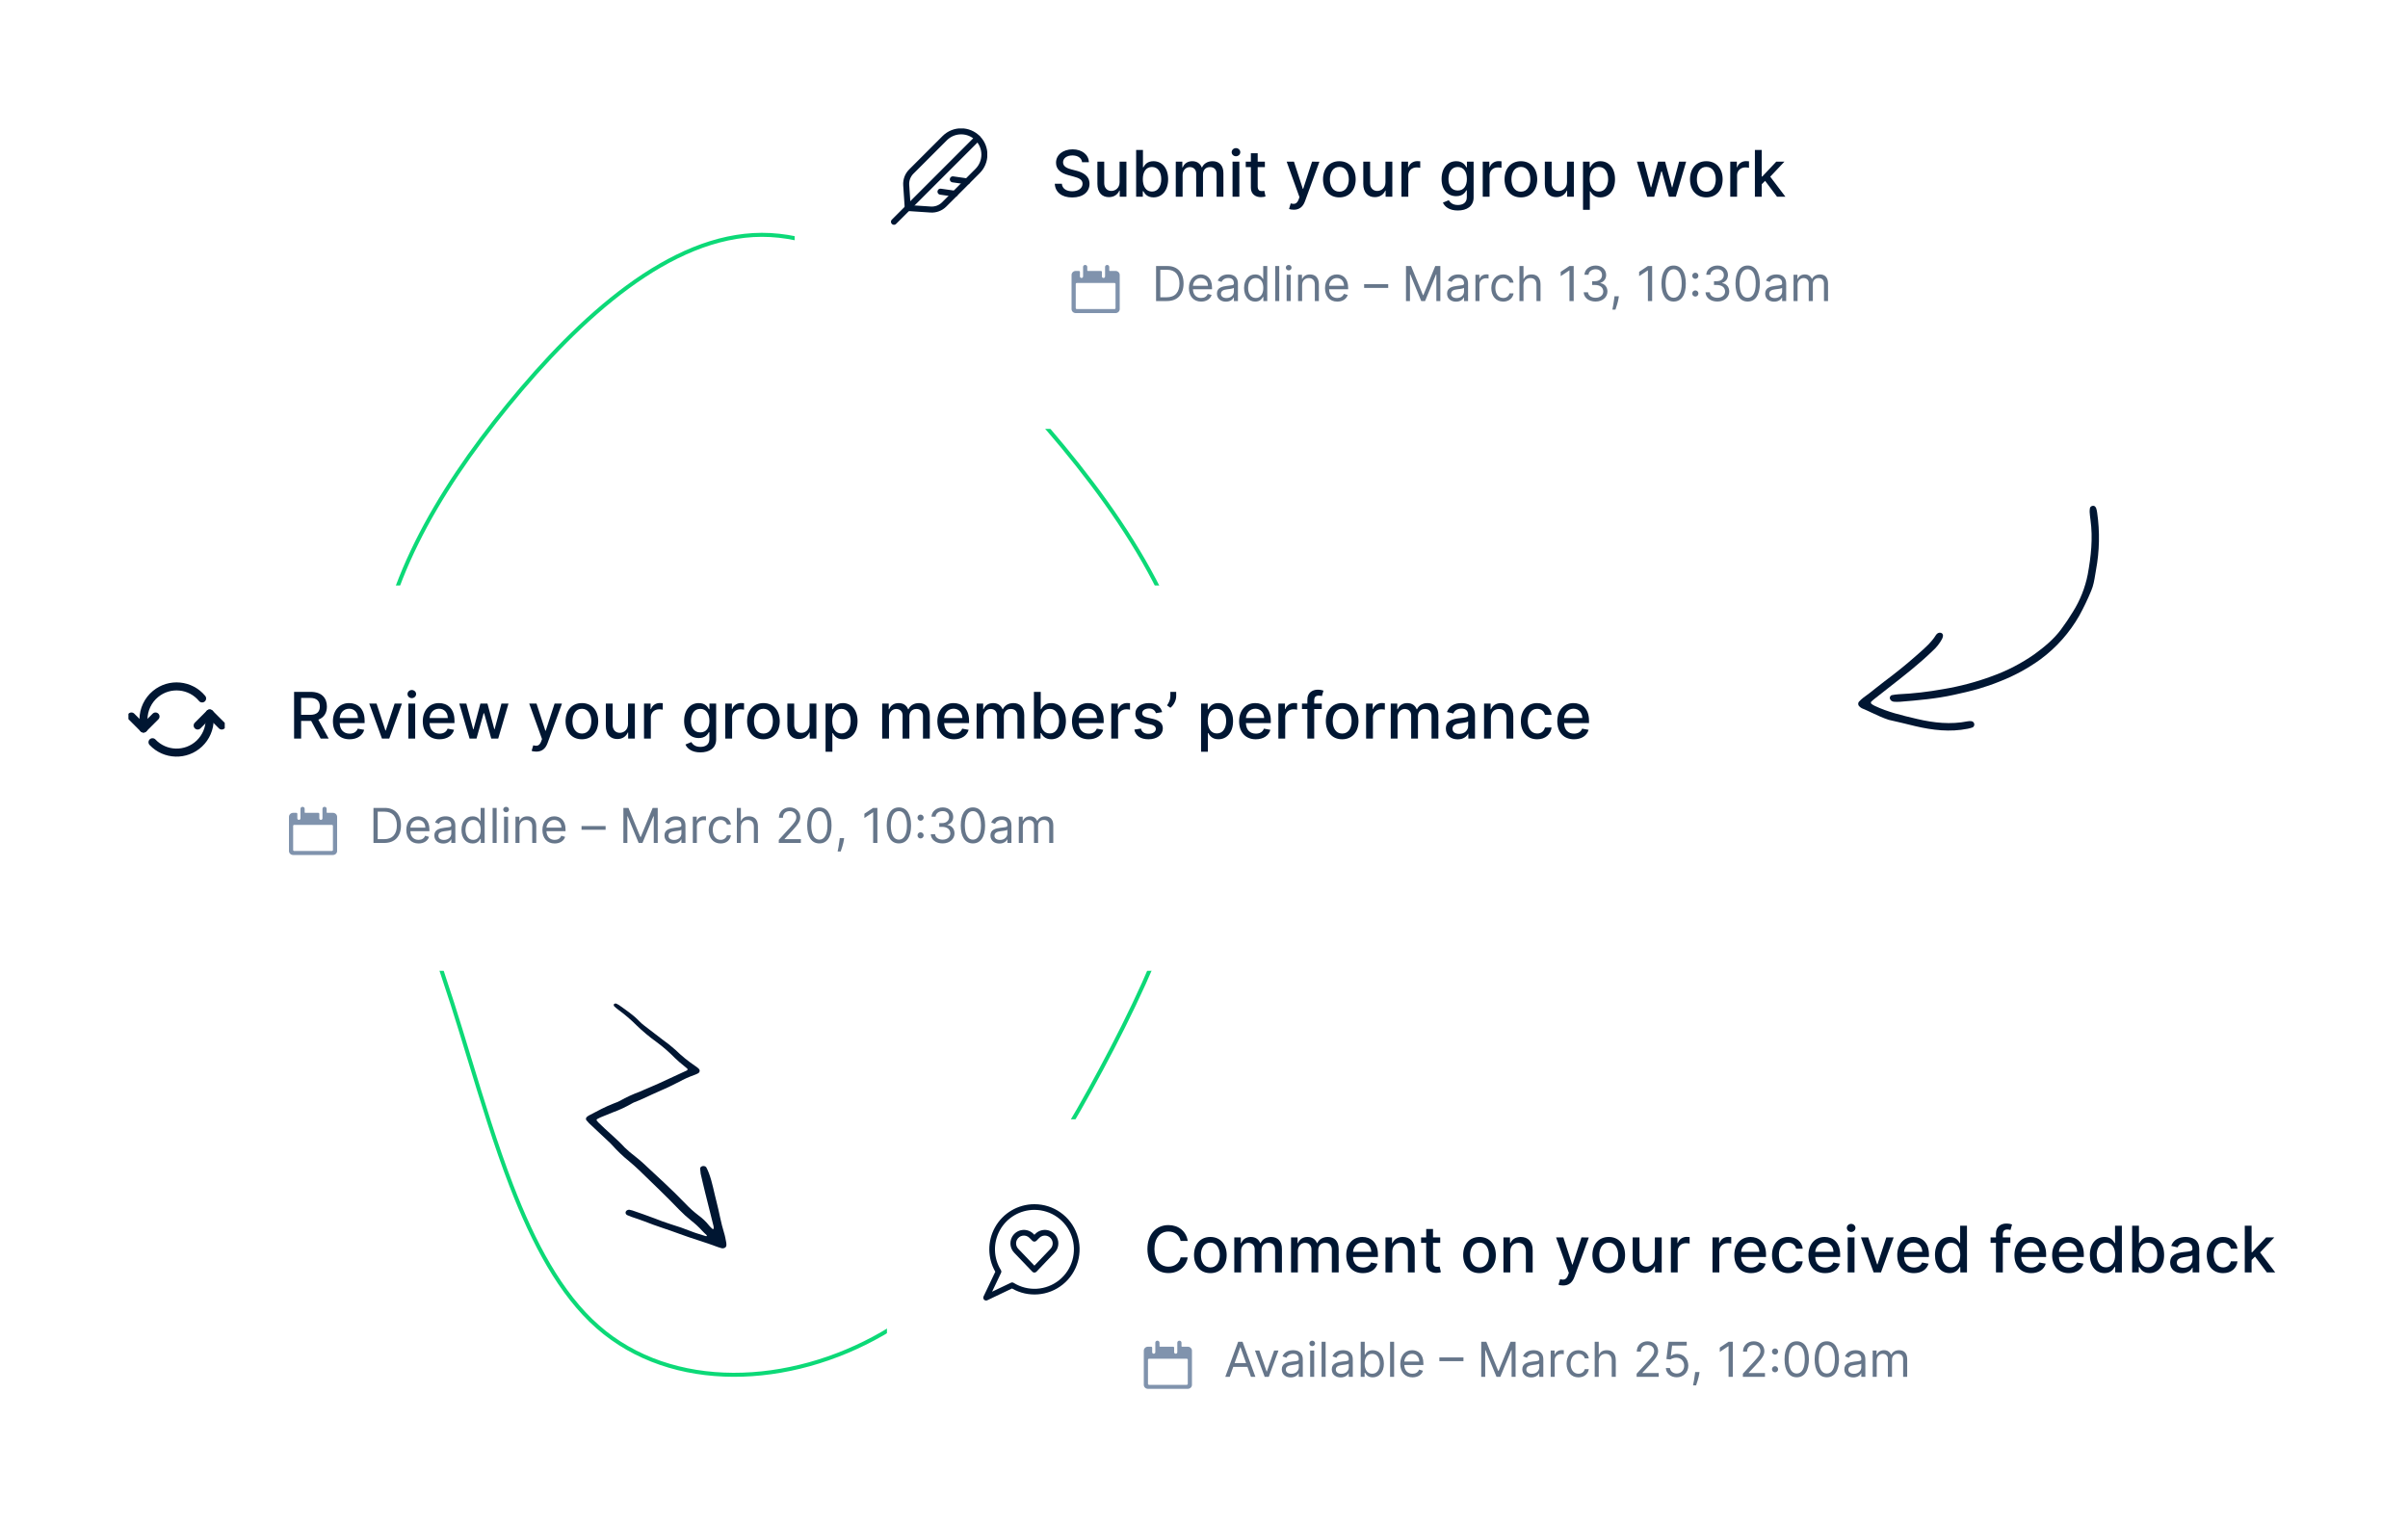 <svg width="600" height="380" viewBox="0 0 600 380" fill="none" xmlns="http://www.w3.org/2000/svg">
<g clip-path="url(#clip0)">
<path d="M148.917 330.52L148.645 330.828L148.917 330.519C139.63 322.349 132.949 309.697 127.398 295.313C123.499 285.209 120.175 274.298 116.896 263.533C115.506 258.973 114.125 254.439 112.711 250.003L112.711 250.003C110.792 244.013 108.82 238.228 106.904 232.606C104.05 224.235 101.32 216.226 99.071 208.441C95.319 195.447 92.939 183.166 93.615 171.064L93.615 171.064C94.96 146.798 108.497 123.12 126.522 101.013C135.555 89.959 145.678 79.336 156.406 71.472C167.137 63.605 178.43 58.53 189.816 58.5C201.206 58.498 212.777 63.542 224.147 71.562C235.514 79.58 246.635 90.541 257.117 102.299C278.044 125.836 296.34 152.321 299.106 180.498L299.106 180.499C301.919 208.674 289.251 238.587 274.481 266.181C259.672 293.837 242.891 319.006 219.845 332.258C196.779 345.522 167.516 346.885 148.917 330.52Z" stroke="#0CD977"/>
<path d="M174.589 292.415C174.931 293.854 175.277 295.431 175.675 297.001C176.373 299.83 177.091 302.653 177.793 305.478C177.829 305.687 177.841 305.898 177.828 306.109C177.813 306.127 177.794 306.142 177.771 306.153C177.749 306.164 177.724 306.172 177.698 306.175C177.638 306.189 177.574 306.184 177.519 306.159C177.213 305.89 176.93 305.602 176.673 305.299C175.93 304.357 175.037 303.504 174.017 302.764C172.834 301.859 171.743 300.874 170.754 299.819C167.345 296.263 163.627 292.932 159.996 289.538C159.444 289.021 158.812 288.556 158.226 288.065C157.317 287.385 156.463 286.657 155.668 285.885C153.634 283.671 151.202 281.755 149.07 279.611C148.945 279.49 148.833 279.361 148.736 279.224C148.705 279.193 148.681 279.157 148.666 279.119C148.652 279.081 148.647 279.041 148.651 279.001C148.656 278.961 148.67 278.922 148.692 278.886C148.715 278.851 148.746 278.82 148.784 278.794C149.044 278.639 149.317 278.5 149.602 278.379C150.637 277.949 151.672 277.525 152.705 277.119C154.353 276.519 155.927 275.787 157.404 274.933C157.555 274.832 157.718 274.745 157.891 274.673C160.008 273.894 161.955 272.844 164.015 271.971C165.788 271.218 167.523 270.4 169.204 269.518C170.38 268.865 171.625 268.303 172.924 267.839C173.279 267.715 173.62 267.566 173.945 267.393C174.05 267.331 174.138 267.251 174.204 267.159C174.27 267.067 174.312 266.965 174.328 266.859C174.345 266.753 174.335 266.645 174.299 266.542C174.263 266.439 174.202 266.344 174.12 266.262C173.863 266.024 173.583 265.803 173.284 265.602C171.482 264.389 169.82 263.039 168.32 261.568C167.313 260.668 166.244 259.818 165.119 259.021C163.612 257.859 162.082 256.712 160.582 255.543C160.109 255.182 159.668 254.793 159.264 254.378C157.815 252.857 156.002 251.655 154.253 250.401C154.052 250.27 153.839 250.153 153.615 250.051C153.503 250 153.372 249.987 153.249 250.014C153.125 250.041 153.019 250.107 152.953 250.198C152.901 250.345 152.916 250.503 152.995 250.641C153.324 250.967 153.682 251.273 154.064 251.557C155.705 252.755 157.23 254.059 158.625 255.457C160.13 256.92 161.766 258.287 163.518 259.546C165.205 260.788 166.766 262.143 168.186 263.599C168.9 264.286 169.657 264.942 170.453 265.563C170.721 265.794 170.999 266.013 171.267 266.244C171.314 266.312 171.33 266.391 171.314 266.468C171.298 266.545 171.25 266.615 171.178 266.666C168.824 267.756 166.475 268.852 164.112 269.926C162.93 270.463 161.72 270.958 160.521 271.476C160.18 271.622 159.855 271.801 159.505 271.931C157.739 272.573 156.049 273.351 154.456 274.254C154.021 274.482 153.562 274.677 153.086 274.837C150.853 275.678 148.84 276.792 146.757 277.884C146.546 278.005 146.352 278.146 146.18 278.305C146.081 278.41 146.02 278.537 146.004 278.671C145.988 278.804 146.018 278.938 146.09 279.058C146.298 279.327 146.527 279.584 146.775 279.828C148.345 281.312 149.93 282.787 151.504 284.267C151.858 284.576 152.19 284.903 152.498 285.244C153.796 286.709 155.237 288.08 156.808 289.345C157.658 290.071 158.509 290.803 159.303 291.576C162.635 294.831 166.042 298.032 169.243 301.383C170.171 302.34 171.172 303.247 172.238 304.098C173.222 304.868 174.127 305.706 174.943 306.603C175.282 306.99 175.693 307.332 176.066 307.7C176.087 307.72 176.104 307.743 176.115 307.768C176.125 307.793 176.13 307.82 176.128 307.847C176.088 307.98 175.985 307.997 175.831 307.947C174.638 307.556 173.404 307.234 172.252 306.77C170.578 306.095 168.851 305.507 167.105 304.974C165.716 304.549 164.382 304.026 163.044 303.51C161.238 302.814 159.392 302.197 157.559 301.553C157.321 301.475 157.074 301.417 156.822 301.38C156.629 301.367 156.437 301.408 156.274 301.494C156.112 301.581 155.988 301.71 155.921 301.861C155.854 302.012 155.85 302.177 155.909 302.33C155.968 302.483 156.087 302.615 156.246 302.705C156.579 302.864 156.923 303.006 157.277 303.13C158.402 303.526 159.554 303.866 160.651 304.308C163.426 305.427 166.339 306.282 169.144 307.336C172.368 308.546 175.722 309.476 178.934 310.698C179.227 310.806 179.528 310.898 179.835 310.974C179.959 311.002 180.09 311.007 180.217 310.99C180.345 310.973 180.467 310.934 180.575 310.876C180.684 310.817 180.776 310.74 180.846 310.65C180.917 310.56 180.964 310.458 180.984 310.352C181.012 310.087 181.003 309.819 180.957 309.556C180.802 308.765 180.678 307.964 180.432 307.193C179.611 304.604 179.211 301.947 178.522 299.337C177.897 296.99 177.51 294.597 176.648 292.293C176.462 291.784 176.239 291.284 175.979 290.798C175.918 290.72 175.839 290.652 175.746 290.6C175.653 290.548 175.549 290.512 175.439 290.494C175.329 290.476 175.216 290.476 175.107 290.495C174.997 290.514 174.893 290.551 174.801 290.603C174.695 290.663 174.607 290.744 174.546 290.837C174.485 290.931 174.452 291.036 174.449 291.143C174.482 291.54 174.541 291.905 174.589 292.415Z" fill="#001632"/>
<path d="M521.561 126.001C521.675 126.005 521.787 126.032 521.89 126.082C522.049 126.201 522.179 126.353 522.273 126.527C522.405 126.917 522.497 127.318 522.549 127.725C523.237 132.481 523.137 137.316 522.254 142.039C522.187 142.405 522.128 142.774 522.068 143.143C521.845 144.515 521.621 145.895 521.058 147.194C520.191 149.296 519.208 151.349 518.115 153.345C515.692 157.607 512.401 161.316 508.456 164.236C505.301 166.517 501.864 168.383 498.23 169.788C496.509 170.486 494.752 171.095 492.968 171.613C490.939 172.197 488.869 172.668 486.814 173.11C482.436 174.08 477.974 174.457 473.515 174.824C473.01 174.861 472.502 174.863 471.996 174.831C471.746 174.819 471.503 174.74 471.293 174.603C471.103 174.452 470.963 174.248 470.889 174.018C470.86 173.852 470.886 173.682 470.964 173.532C471.041 173.383 471.166 173.264 471.319 173.193C471.894 173.077 472.476 172.999 473.062 172.959C476.774 172.781 480.47 172.357 484.126 171.69C488.299 171.004 492.395 169.919 496.36 168.451C500.1 167.109 503.644 165.276 506.898 162.999C509.319 161.229 511.699 159.296 513.528 156.835C514.585 155.415 515.577 153.941 516.496 152.432C518.294 149.575 519.55 146.413 520.201 143.103C521.016 138.623 521.522 134.104 520.887 129.537C520.793 128.869 520.716 128.201 520.675 127.528C520.668 127.193 520.697 126.859 520.76 126.531C520.801 126.424 520.863 126.327 520.944 126.246C521.024 126.164 521.12 126.1 521.226 126.058C521.333 126.016 521.446 125.996 521.561 126.001Z" fill="#001632"/>
<path d="M471.791 179.604C471.397 179.513 471.003 179.422 470.609 179.33C469.157 178.86 467.799 178.221 466.451 177.588C465.602 177.189 464.757 176.791 463.894 176.439C463.674 176.316 463.471 176.162 463.292 175.984C463.13 175.843 463.027 175.647 463.005 175.434C462.982 175.22 463.042 175.007 463.172 174.836C463.51 174.463 463.882 174.122 464.282 173.816C465.314 173.095 466.308 172.299 467.305 171.502C468.023 170.928 468.743 170.352 469.478 169.803C472.188 167.777 474.823 165.677 477.351 163.443C477.582 163.238 477.815 163.034 478.047 162.83C479.649 161.427 481.256 160.018 482.402 158.169C482.539 157.957 482.736 157.792 482.968 157.693C483.193 157.599 483.445 157.59 483.677 157.668C483.836 157.731 483.968 157.848 484.05 157.998C484.132 158.148 484.159 158.322 484.126 158.489C484.082 158.734 484.004 158.972 483.896 159.196C483.294 160.309 482.502 161.309 481.555 162.151C478.169 165.428 474.468 168.313 470.769 171.196C469.548 172.148 468.327 173.099 467.118 174.064C466.791 174.312 466.482 174.582 466.193 174.873C466.166 174.946 466.158 175.024 466.17 175.101C466.182 175.178 466.214 175.25 466.262 175.311C466.522 175.522 466.808 175.7 467.111 175.841C470.398 177.401 473.9 178.223 477.4 179.045C477.512 179.072 477.625 179.098 477.737 179.125C481.882 180.097 486.06 180.542 490.291 179.696C490.621 179.634 490.96 179.627 491.292 179.677C491.455 179.715 491.603 179.802 491.717 179.925C491.831 180.048 491.905 180.202 491.93 180.368C491.955 180.533 491.929 180.702 491.857 180.853C491.785 181.005 491.669 181.131 491.524 181.215C491.125 181.353 490.717 181.465 490.304 181.551C485.902 182.425 481.565 181.922 477.256 180.908C476.722 180.782 476.19 180.651 475.658 180.52C475.125 180.389 474.593 180.258 474.059 180.132C473.303 179.953 472.547 179.779 471.791 179.604Z" fill="#001632"/>
<g filter="url(#filter0_d)">
<rect x="8" y="143" width="413" height="96" rx="5.7" fill="white"/>
</g>
<path d="M95.75 210C98.409 210 99.909 208.347 99.909 205.619C99.909 202.909 98.409 201.273 95.869 201.273H93.057V210H95.75ZM94.114 209.062V202.21H95.801C97.847 202.21 98.886 203.506 98.886 205.619C98.886 207.75 97.847 209.062 95.682 209.062H94.114ZM104.29 210.136C105.619 210.136 106.591 209.472 106.898 208.483L105.926 208.21C105.671 208.892 105.078 209.233 104.29 209.233C103.109 209.233 102.296 208.47 102.249 207.068H107V206.642C107 204.205 105.551 203.369 104.188 203.369C102.415 203.369 101.239 204.767 101.239 206.778C101.239 208.79 102.398 210.136 104.29 210.136ZM102.249 206.199C102.317 205.18 103.037 204.273 104.188 204.273C105.279 204.273 105.977 205.091 105.977 206.199H102.249ZM110.456 210.153C111.598 210.153 112.195 209.54 112.399 209.114H112.45V210H113.456V205.688C113.456 203.608 111.871 203.369 111.036 203.369C110.047 203.369 108.922 203.71 108.411 204.903L109.365 205.244C109.587 204.767 110.111 204.256 111.07 204.256C111.994 204.256 112.45 204.746 112.45 205.585V205.619C112.45 206.105 111.956 206.062 110.763 206.216C109.548 206.374 108.223 206.642 108.223 208.142C108.223 209.42 109.212 210.153 110.456 210.153ZM110.609 209.25C109.808 209.25 109.229 208.892 109.229 208.193C109.229 207.426 109.928 207.188 110.712 207.085C111.138 207.034 112.28 206.915 112.45 206.71V207.631C112.45 208.449 111.803 209.25 110.609 209.25ZM117.763 210.136C119.025 210.136 119.451 209.352 119.672 208.994H119.792V210H120.763V201.273H119.758V204.494H119.672C119.451 204.153 119.059 203.369 117.78 203.369C116.127 203.369 114.985 204.682 114.985 206.744C114.985 208.824 116.127 210.136 117.763 210.136ZM117.9 209.233C116.638 209.233 115.991 208.125 115.991 206.727C115.991 205.347 116.621 204.273 117.9 204.273C119.127 204.273 119.775 205.261 119.775 206.727C119.775 208.21 119.11 209.233 117.9 209.233ZM123.75 201.273H122.745V210H123.75V201.273ZM125.592 210H126.598V203.455H125.592V210ZM126.104 202.364C126.496 202.364 126.82 202.057 126.82 201.682C126.82 201.307 126.496 201 126.104 201C125.712 201 125.388 201.307 125.388 201.682C125.388 202.057 125.712 202.364 126.104 202.364ZM129.446 206.062C129.446 204.92 130.153 204.273 131.116 204.273C132.049 204.273 132.616 204.882 132.616 205.909V210H133.622V205.841C133.622 204.17 132.731 203.369 131.406 203.369C130.417 203.369 129.804 203.812 129.497 204.477H129.412V203.455H128.44V210H129.446V206.062ZM138.204 210.136C139.534 210.136 140.505 209.472 140.812 208.483L139.84 208.21C139.585 208.892 138.992 209.233 138.204 209.233C137.024 209.233 136.21 208.47 136.163 207.068H140.914V206.642C140.914 204.205 139.465 203.369 138.102 203.369C136.329 203.369 135.153 204.767 135.153 206.778C135.153 208.79 136.312 210.136 138.204 210.136ZM136.163 206.199C136.231 205.18 136.951 204.273 138.102 204.273C139.193 204.273 139.891 205.091 139.891 206.199H136.163ZM150.899 205.79H144.899V206.727H150.899V205.79ZM155.33 201.273V210H156.319V203.369H156.404L159.132 210H160.086L162.813 203.369H162.899V210H163.887V201.273H162.626L159.66 208.517H159.558L156.592 201.273H155.33ZM167.796 210.153C168.938 210.153 169.535 209.54 169.739 209.114H169.79V210H170.796V205.688C170.796 203.608 169.211 203.369 168.375 203.369C167.387 203.369 166.262 203.71 165.75 204.903L166.705 205.244C166.927 204.767 167.451 204.256 168.41 204.256C169.334 204.256 169.79 204.746 169.79 205.585V205.619C169.79 206.105 169.296 206.062 168.103 206.216C166.888 206.374 165.563 206.642 165.563 208.142C165.563 209.42 166.552 210.153 167.796 210.153ZM167.949 209.25C167.148 209.25 166.569 208.892 166.569 208.193C166.569 207.426 167.268 207.188 168.052 207.085C168.478 207.034 169.62 206.915 169.79 206.71V207.631C169.79 208.449 169.143 209.25 167.949 209.25ZM172.632 210H173.637V205.858C173.637 204.972 174.336 204.324 175.291 204.324C175.559 204.324 175.836 204.375 175.904 204.392V203.369C175.789 203.361 175.525 203.352 175.376 203.352C174.592 203.352 173.91 203.795 173.671 204.443H173.603V203.455H172.632V210ZM179.556 210.136C181.005 210.136 181.96 209.25 182.13 208.091H181.124C180.937 208.807 180.34 209.233 179.556 209.233C178.363 209.233 177.596 208.244 177.596 206.727C177.596 205.244 178.38 204.273 179.556 204.273C180.443 204.273 180.971 204.818 181.124 205.415H182.13C181.96 204.188 180.92 203.369 179.539 203.369C177.766 203.369 176.59 204.767 176.59 206.761C176.59 208.722 177.715 210.136 179.556 210.136ZM184.606 206.062C184.606 204.92 185.335 204.273 186.328 204.273C187.274 204.273 187.845 204.869 187.845 205.909V210H188.85V205.841C188.85 204.158 187.955 203.369 186.617 203.369C185.586 203.369 184.998 203.8 184.691 204.477H184.606V201.273H183.6V210H184.606V206.062ZM194.048 210H199.554V209.062H195.497V208.994L197.457 206.898C198.957 205.291 199.4 204.541 199.4 203.574C199.4 202.227 198.309 201.153 196.775 201.153C195.246 201.153 194.082 202.193 194.082 203.727H195.088C195.088 202.734 195.731 202.074 196.741 202.074C197.687 202.074 198.412 202.653 198.412 203.574C198.412 204.379 197.939 204.976 196.929 206.08L194.048 209.233V210ZM204.16 210.119C206.086 210.119 207.194 208.487 207.194 205.636C207.194 202.807 206.069 201.153 204.16 201.153C202.251 201.153 201.126 202.807 201.126 205.636C201.126 208.487 202.234 210.119 204.16 210.119ZM204.16 209.182C202.89 209.182 202.149 207.908 202.149 205.636C202.149 203.369 202.899 202.074 204.16 202.074C205.422 202.074 206.172 203.369 206.172 205.636C206.172 207.908 205.43 209.182 204.16 209.182ZM210.331 208.807H209.24L209.189 209.284C209.065 210.439 208.822 211.589 208.711 212.131H209.478C209.683 211.551 210.118 210.239 210.263 209.267L210.331 208.807ZM218.62 201.273H217.563L215.382 202.722V203.795L217.512 202.381H217.563V210H218.62V201.273ZM223.977 210.119C225.903 210.119 227.011 208.487 227.011 205.636C227.011 202.807 225.886 201.153 223.977 201.153C222.068 201.153 220.943 202.807 220.943 205.636C220.943 208.487 222.051 210.119 223.977 210.119ZM223.977 209.182C222.707 209.182 221.965 207.908 221.965 205.636C221.965 203.369 222.715 202.074 223.977 202.074C225.238 202.074 225.988 203.369 225.988 205.636C225.988 207.908 225.247 209.182 223.977 209.182ZM229.38 208.884C229.802 208.884 230.147 208.538 230.147 208.116C230.147 207.695 229.802 207.349 229.38 207.349C228.958 207.349 228.613 207.695 228.613 208.116C228.613 208.538 228.958 208.884 229.38 208.884ZM229.38 204.469C229.802 204.469 230.147 204.124 230.147 203.702C230.147 203.28 229.802 202.935 229.38 202.935C228.958 202.935 228.613 203.28 228.613 203.702C228.613 204.124 228.958 204.469 229.38 204.469ZM234.884 210.119C236.575 210.119 237.833 209.058 237.833 207.631C237.833 206.523 237.176 205.717 236.077 205.534V205.466C236.959 205.197 237.509 204.473 237.509 203.489C237.509 202.253 236.533 201.153 234.918 201.153C233.409 201.153 232.156 202.082 232.105 203.455H233.128C233.166 202.585 233.993 202.074 234.901 202.074C235.864 202.074 236.486 202.658 236.486 203.54C236.486 204.46 235.766 205.057 234.73 205.057H234.031V205.994H234.73C236.056 205.994 236.793 206.668 236.793 207.631C236.793 208.555 235.987 209.182 234.867 209.182C233.857 209.182 233.056 208.662 232.992 207.818H231.918C231.982 209.19 233.192 210.119 234.884 210.119ZM242.422 210.119C244.348 210.119 245.456 208.487 245.456 205.636C245.456 202.807 244.331 201.153 242.422 201.153C240.513 201.153 239.388 202.807 239.388 205.636C239.388 208.487 240.496 210.119 242.422 210.119ZM242.422 209.182C241.152 209.182 240.411 207.908 240.411 205.636C240.411 203.369 241.161 202.074 242.422 202.074C243.683 202.074 244.433 203.369 244.433 205.636C244.433 207.908 243.692 209.182 242.422 209.182ZM249.019 210.153C250.161 210.153 250.757 209.54 250.962 209.114H251.013V210H252.019V205.688C252.019 203.608 250.433 203.369 249.598 203.369C248.609 203.369 247.484 203.71 246.973 204.903L247.928 205.244C248.149 204.767 248.673 204.256 249.632 204.256C250.557 204.256 251.013 204.746 251.013 205.585V205.619C251.013 206.105 250.519 206.062 249.325 206.216C248.111 206.374 246.786 206.642 246.786 208.142C246.786 209.42 247.774 210.153 249.019 210.153ZM249.172 209.25C248.371 209.25 247.791 208.892 247.791 208.193C247.791 207.426 248.49 207.188 249.274 207.085C249.7 207.034 250.842 206.915 251.013 206.71V207.631C251.013 208.449 250.365 209.25 249.172 209.25ZM253.854 210H254.86V205.909C254.86 204.95 255.559 204.273 256.343 204.273C257.106 204.273 257.638 204.771 257.638 205.517V210H258.661V205.739C258.661 204.895 259.189 204.273 260.11 204.273C260.826 204.273 261.439 204.652 261.439 205.619V210H262.445V205.619C262.445 204.081 261.618 203.369 260.451 203.369C259.513 203.369 258.827 203.8 258.491 204.477H258.422C258.098 203.778 257.527 203.369 256.667 203.369C255.814 203.369 255.184 203.778 254.911 204.477H254.826V203.455H253.854V210Z" fill="#66768A"/>
<g clip-path="url(#clip1)">
<path fill-rule="evenodd" clip-rule="evenodd" d="M81.522 202.5H82.957C83.533 202.5 84 202.948 84 203.5V212C84 212.552 83.533 213 82.957 213H73.044C72.467 213 72 212.552 72 212V203.5C72 202.948 72.467 202.5 73.044 202.5H73.826C73.97 202.5 74.087 202.612 74.087 202.75V203.875C74.087 204.082 74.262 204.25 74.478 204.25C74.695 204.25 74.87 204.082 74.87 203.875V201.5C74.87 201.224 75.103 201 75.391 201C75.68 201 75.913 201.224 75.913 201.5V202.375C75.913 202.444 75.972 202.5 76.044 202.5H79.305C79.448 202.5 79.565 202.612 79.565 202.75V203.875C79.565 204.082 79.74 204.25 79.957 204.25C80.173 204.25 80.348 204.082 80.348 203.875V201.5C80.348 201.224 80.582 201 80.87 201C81.158 201 81.391 201.224 81.391 201.5V202.375C81.391 202.444 81.45 202.5 81.522 202.5ZM73.305 212H82.696C82.84 212 82.957 211.888 82.957 211.75V205.75C82.957 205.612 82.84 205.5 82.696 205.5H73.305C73.16 205.5 73.044 205.612 73.044 205.75V211.75C73.044 211.888 73.16 212 73.305 212Z" fill="#8093AD"/>
</g>
<path d="M73.278 184H75.034V179.597H77.421C77.46 179.597 77.494 179.597 77.534 179.597L79.898 184H81.898L79.318 179.29C80.744 178.761 81.454 177.574 81.454 176.011C81.454 173.869 80.125 172.364 77.426 172.364H73.278V184ZM75.034 178.085V173.869H77.239C78.972 173.869 79.688 174.693 79.688 176.011C79.688 177.324 78.972 178.085 77.261 178.085H75.034ZM87.106 184.176C89.01 184.176 90.356 183.239 90.743 181.818L89.135 181.528C88.828 182.352 88.09 182.773 87.124 182.773C85.669 182.773 84.692 181.83 84.646 180.148H90.851V179.545C90.851 176.392 88.965 175.159 86.987 175.159C84.555 175.159 82.953 177.011 82.953 179.693C82.953 182.403 84.533 184.176 87.106 184.176ZM84.652 178.875C84.72 177.636 85.618 176.562 86.999 176.562C88.317 176.562 89.18 177.54 89.186 178.875H84.652ZM100.155 175.273H98.331L96.126 181.989H96.035L93.825 175.273H92.001L95.172 184H96.99L100.155 175.273ZM101.751 184H103.45V175.273H101.751V184ZM102.609 173.926C103.195 173.926 103.683 173.472 103.683 172.915C103.683 172.358 103.195 171.898 102.609 171.898C102.018 171.898 101.536 172.358 101.536 172.915C101.536 173.472 102.018 173.926 102.609 173.926ZM109.497 184.176C111.401 184.176 112.747 183.239 113.134 181.818L111.526 181.528C111.219 182.352 110.48 182.773 109.514 182.773C108.06 182.773 107.082 181.83 107.037 180.148H113.241V179.545C113.241 176.392 111.355 175.159 109.378 175.159C106.946 175.159 105.344 177.011 105.344 179.693C105.344 182.403 106.923 184.176 109.497 184.176ZM107.043 178.875C107.111 177.636 108.009 176.562 109.389 176.562C110.707 176.562 111.571 177.54 111.577 178.875H107.043ZM117.003 184H118.73L120.503 177.699H120.634L122.406 184H124.139L126.702 175.273H124.946L123.247 181.653H123.162L121.457 175.273H119.702L117.986 181.682H117.901L116.19 175.273H114.435L117.003 184ZM133.622 187.25C135.026 187.25 135.918 186.517 136.418 185.165L140.026 175.29L138.19 175.273L135.98 182.045H135.889L133.679 175.273H131.861L135.054 184.114L134.844 184.693C134.412 185.824 133.804 185.926 132.872 185.67L132.463 187.062C132.668 187.159 133.111 187.25 133.622 187.25ZM144.99 184.176C147.45 184.176 149.058 182.375 149.058 179.676C149.058 176.96 147.45 175.159 144.99 175.159C142.53 175.159 140.922 176.96 140.922 179.676C140.922 182.375 142.53 184.176 144.99 184.176ZM144.996 182.75C143.388 182.75 142.638 181.347 142.638 179.67C142.638 178 143.388 176.58 144.996 176.58C146.592 176.58 147.342 178 147.342 179.67C147.342 181.347 146.592 182.75 144.996 182.75ZM156.483 180.381C156.489 181.864 155.386 182.568 154.432 182.568C153.381 182.568 152.653 181.807 152.653 180.619V175.273H150.955V180.824C150.955 182.989 152.142 184.114 153.818 184.114C155.131 184.114 156.023 183.42 156.426 182.489H156.517V184H158.188V175.273H156.483V180.381ZM160.47 184H162.169V178.67C162.169 177.528 163.05 176.705 164.254 176.705C164.607 176.705 165.004 176.767 165.141 176.807V175.182C164.97 175.159 164.635 175.142 164.419 175.142C163.396 175.142 162.521 175.722 162.203 176.659H162.112V175.273H160.47V184ZM174.504 187.438C176.726 187.438 178.442 186.42 178.442 184.193V175.273H176.777V176.688H176.652C176.351 176.148 175.749 175.159 174.124 175.159C172.016 175.159 170.464 176.824 170.464 179.602C170.464 182.386 172.05 183.869 174.112 183.869C175.714 183.869 176.334 182.966 176.641 182.409H176.749V184.125C176.749 185.472 175.811 186.068 174.521 186.068C173.107 186.068 172.555 185.358 172.254 184.875L170.794 185.477C171.254 186.528 172.419 187.438 174.504 187.438ZM174.487 182.46C172.97 182.46 172.18 181.295 172.18 179.58C172.18 177.903 172.953 176.602 174.487 176.602C175.97 176.602 176.766 177.812 176.766 179.58C176.766 181.381 175.953 182.46 174.487 182.46ZM180.72 184H182.419V178.67C182.419 177.528 183.3 176.705 184.504 176.705C184.857 176.705 185.254 176.767 185.391 176.807V175.182C185.22 175.159 184.885 175.142 184.669 175.142C183.646 175.142 182.771 175.722 182.453 176.659H182.362V175.273H180.72V184ZM190.224 184.176C192.685 184.176 194.293 182.375 194.293 179.676C194.293 176.96 192.685 175.159 190.224 175.159C187.764 175.159 186.156 176.96 186.156 179.676C186.156 182.375 187.764 184.176 190.224 184.176ZM190.23 182.75C188.622 182.75 187.872 181.347 187.872 179.67C187.872 178 188.622 176.58 190.23 176.58C191.827 176.58 192.577 178 192.577 179.67C192.577 181.347 191.827 182.75 190.23 182.75ZM201.717 180.381C201.723 181.864 200.621 182.568 199.666 182.568C198.615 182.568 197.888 181.807 197.888 180.619V175.273H196.189V180.824C196.189 182.989 197.376 184.114 199.053 184.114C200.365 184.114 201.257 183.42 201.661 182.489H201.751V184H203.422V175.273H201.717V180.381ZM205.705 187.273H207.403V182.642H207.506C207.812 183.199 208.438 184.17 210.028 184.17C212.142 184.17 213.676 182.477 213.676 179.653C213.676 176.824 212.119 175.159 210.011 175.159C208.392 175.159 207.807 176.148 207.506 176.688H207.364V175.273H205.705V187.273ZM207.369 179.636C207.369 177.812 208.165 176.602 209.648 176.602C211.188 176.602 211.96 177.903 211.96 179.636C211.96 181.386 211.165 182.722 209.648 182.722C208.188 182.722 207.369 181.472 207.369 179.636ZM219.814 184H221.513V178.619C221.513 177.443 222.337 176.625 223.303 176.625C224.246 176.625 224.899 177.25 224.899 178.199V184H226.592V178.438C226.592 177.386 227.234 176.625 228.342 176.625C229.24 176.625 229.979 177.125 229.979 178.307V184H231.678V178.148C231.678 176.153 230.564 175.159 228.984 175.159C227.729 175.159 226.786 175.761 226.365 176.693H226.274C225.893 175.739 225.092 175.159 223.928 175.159C222.774 175.159 221.916 175.733 221.553 176.693H221.445V175.273H219.814V184ZM237.716 184.176C239.619 184.176 240.966 183.239 241.352 181.818L239.744 181.528C239.438 182.352 238.699 182.773 237.733 182.773C236.278 182.773 235.301 181.83 235.256 180.148H241.46V179.545C241.46 176.392 239.574 175.159 237.597 175.159C235.165 175.159 233.562 177.011 233.562 179.693C233.562 182.403 235.142 184.176 237.716 184.176ZM235.261 178.875C235.33 177.636 236.227 176.562 237.608 176.562C238.926 176.562 239.79 177.54 239.795 178.875H235.261ZM243.345 184H245.044V178.619C245.044 177.443 245.868 176.625 246.834 176.625C247.777 176.625 248.43 177.25 248.43 178.199V184H250.124V178.438C250.124 177.386 250.766 176.625 251.874 176.625C252.771 176.625 253.51 177.125 253.51 178.307V184H255.209V178.148C255.209 176.153 254.095 175.159 252.516 175.159C251.26 175.159 250.317 175.761 249.896 176.693H249.805C249.425 175.739 248.624 175.159 247.459 175.159C246.305 175.159 245.447 175.733 245.084 176.693H244.976V175.273H243.345V184ZM257.622 184H259.281V182.642H259.423C259.73 183.199 260.355 184.17 261.946 184.17C264.06 184.17 265.594 182.477 265.594 179.653C265.594 176.824 264.037 175.159 261.929 175.159C260.31 175.159 259.724 176.148 259.423 176.688H259.321V172.364H257.622V184ZM259.287 179.636C259.287 177.812 260.082 176.602 261.565 176.602C263.105 176.602 263.878 177.903 263.878 179.636C263.878 181.386 263.082 182.722 261.565 182.722C260.105 182.722 259.287 181.472 259.287 179.636ZM271.263 184.176C273.166 184.176 274.513 183.239 274.899 181.818L273.291 181.528C272.984 182.352 272.246 182.773 271.28 182.773C269.825 182.773 268.848 181.83 268.803 180.148H275.007V179.545C275.007 176.392 273.121 175.159 271.143 175.159C268.712 175.159 267.109 177.011 267.109 179.693C267.109 182.403 268.689 184.176 271.263 184.176ZM268.808 178.875C268.876 177.636 269.774 176.562 271.155 176.562C272.473 176.562 273.337 177.54 273.342 178.875H268.808ZM276.892 184H278.591V178.67C278.591 177.528 279.472 176.705 280.676 176.705C281.028 176.705 281.426 176.767 281.562 176.807V175.182C281.392 175.159 281.057 175.142 280.841 175.142C279.818 175.142 278.943 175.722 278.625 176.659H278.534V175.273H276.892V184ZM289.572 177.403C289.22 176.045 288.158 175.159 286.271 175.159C284.3 175.159 282.902 176.199 282.902 177.744C282.902 178.983 283.652 179.807 285.288 180.17L286.766 180.494C287.607 180.682 287.999 181.057 287.999 181.602C287.999 182.278 287.277 182.807 286.163 182.807C285.146 182.807 284.493 182.369 284.288 181.511L282.646 181.761C282.93 183.307 284.214 184.176 286.175 184.176C288.283 184.176 289.743 183.057 289.743 181.477C289.743 180.244 288.959 179.483 287.357 179.114L285.97 178.795C285.01 178.568 284.595 178.244 284.601 177.653C284.595 176.983 285.322 176.506 286.288 176.506C287.345 176.506 287.834 177.091 288.033 177.676L289.572 177.403ZM293.071 172.364H291.616V173.472C291.616 174.352 291.23 175.074 290.787 175.727L291.628 176.33C292.503 175.625 293.071 174.42 293.071 173.455V172.364ZM299.267 187.273H300.966V182.642H301.068C301.375 183.199 302 184.17 303.591 184.17C305.705 184.17 307.239 182.477 307.239 179.653C307.239 176.824 305.682 175.159 303.574 175.159C301.955 175.159 301.369 176.148 301.068 176.688H300.926V175.273H299.267V187.273ZM300.932 179.636C300.932 177.812 301.727 176.602 303.21 176.602C304.75 176.602 305.523 177.903 305.523 179.636C305.523 181.386 304.727 182.722 303.21 182.722C301.75 182.722 300.932 181.472 300.932 179.636ZM312.903 184.176C314.807 184.176 316.153 183.239 316.54 181.818L314.932 181.528C314.625 182.352 313.886 182.773 312.92 182.773C311.466 182.773 310.489 181.83 310.443 180.148H316.648V179.545C316.648 176.392 314.761 175.159 312.784 175.159C310.352 175.159 308.75 177.011 308.75 179.693C308.75 182.403 310.33 184.176 312.903 184.176ZM310.449 178.875C310.517 177.636 311.415 176.562 312.795 176.562C314.114 176.562 314.977 177.54 314.983 178.875H310.449ZM318.533 184H320.232V178.67C320.232 177.528 321.112 176.705 322.317 176.705C322.669 176.705 323.067 176.767 323.203 176.807V175.182C323.033 175.159 322.697 175.142 322.482 175.142C321.459 175.142 320.584 175.722 320.266 176.659H320.175V175.273H318.533V184ZM329.342 175.273H327.462V174.489C327.462 173.716 327.78 173.295 328.609 173.295C328.962 173.295 329.212 173.375 329.371 173.426L329.768 172.051C329.53 171.96 329.036 171.818 328.348 171.818C326.967 171.818 325.757 172.625 325.757 174.261V175.273H324.411V176.636H325.757V184H327.462V176.636H329.342V175.273ZM334.428 184.176C336.888 184.176 338.496 182.375 338.496 179.676C338.496 176.96 336.888 175.159 334.428 175.159C331.967 175.159 330.359 176.96 330.359 179.676C330.359 182.375 331.967 184.176 334.428 184.176ZM334.433 182.75C332.825 182.75 332.075 181.347 332.075 179.67C332.075 178 332.825 176.58 334.433 176.58C336.03 176.58 336.78 178 336.78 179.67C336.78 181.347 336.03 182.75 334.433 182.75ZM340.392 184H342.091V178.67C342.091 177.528 342.972 176.705 344.176 176.705C344.528 176.705 344.926 176.767 345.062 176.807V175.182C344.892 175.159 344.557 175.142 344.341 175.142C343.318 175.142 342.443 175.722 342.125 176.659H342.034V175.273H340.392V184ZM346.533 184H348.232V178.619C348.232 177.443 349.055 176.625 350.021 176.625C350.964 176.625 351.618 177.25 351.618 178.199V184H353.311V178.438C353.311 177.386 353.953 176.625 355.061 176.625C355.959 176.625 356.697 177.125 356.697 178.307V184H358.396V178.148C358.396 176.153 357.283 175.159 355.703 175.159C354.447 175.159 353.504 175.761 353.084 176.693H352.993C352.612 175.739 351.811 175.159 350.646 175.159C349.493 175.159 348.635 175.733 348.271 176.693H348.163V175.273H346.533V184ZM363.213 184.193C364.656 184.193 365.469 183.46 365.793 182.807H365.861V184H367.52V178.205C367.52 175.665 365.52 175.159 364.134 175.159C362.554 175.159 361.099 175.795 360.531 177.386L362.128 177.75C362.378 177.131 363.014 176.534 364.156 176.534C365.253 176.534 365.815 177.108 365.815 178.097V178.136C365.815 178.756 365.179 178.744 363.611 178.926C361.957 179.119 360.264 179.551 360.264 181.534C360.264 183.25 361.554 184.193 363.213 184.193ZM363.582 182.83C362.622 182.83 361.929 182.398 361.929 181.557C361.929 180.648 362.736 180.324 363.719 180.193C364.27 180.119 365.577 179.972 365.821 179.727V180.852C365.821 181.886 364.997 182.83 363.582 182.83ZM371.482 178.818C371.482 177.426 372.334 176.631 373.516 176.631C374.669 176.631 375.368 177.386 375.368 178.653V184H377.067V178.449C377.067 176.29 375.879 175.159 374.095 175.159C372.783 175.159 371.925 175.767 371.521 176.693H371.413V175.273H369.783V184H371.482V178.818ZM383.021 184.176C385.084 184.176 386.419 182.938 386.607 181.239H384.953C384.737 182.182 384.004 182.739 383.033 182.739C381.595 182.739 380.669 181.54 380.669 179.636C380.669 177.767 381.612 176.591 383.033 176.591C384.112 176.591 384.771 177.273 384.953 178.091H386.607C386.425 176.33 384.987 175.159 383.004 175.159C380.544 175.159 378.953 177.011 378.953 179.676C378.953 182.307 380.487 184.176 383.021 184.176ZM392.185 184.176C394.088 184.176 395.435 183.239 395.821 181.818L394.213 181.528C393.906 182.352 393.168 182.773 392.202 182.773C390.747 182.773 389.77 181.83 389.724 180.148H395.929V179.545C395.929 176.392 394.043 175.159 392.065 175.159C389.634 175.159 388.031 177.011 388.031 179.693C388.031 182.403 389.611 184.176 392.185 184.176ZM389.73 178.875C389.798 177.636 390.696 176.562 392.077 176.562C393.395 176.562 394.259 177.54 394.264 178.875H389.73Z" fill="#001632"/>
<g clip-path="url(#clip2)">
<path d="M50.362 174C47.461 170.486 42.261 169.99 38.748 172.89C36.851 174.456 35.752 176.787 35.75 179.247V181.5" stroke="#001632" stroke-width="2" stroke-linecap="round" stroke-linejoin="round"/>
<path d="M38 184.908C41.127 188.222 46.349 188.373 49.662 185.246C51.313 183.688 52.249 181.518 52.25 179.247V177.747" stroke="#001632" stroke-width="2" stroke-linecap="round" stroke-linejoin="round"/>
<path d="M32.75 178.497L35.75 181.497L38.75 178.497" stroke="#001632" stroke-width="2" stroke-linecap="round" stroke-linejoin="round"/>
<path d="M55.25 180.747L52.25 177.747L49.25 180.747" stroke="#001632" stroke-width="2" stroke-linecap="round" stroke-linejoin="round"/>
</g>
<g filter="url(#filter1_d)">
<rect x="221" y="276" width="371" height="96" rx="5.7" fill="white"/>
</g>
<path d="M306.415 343L307.293 340.528H310.821L311.699 343H312.807L309.602 334.273H308.511L305.307 343H306.415ZM307.625 339.591L309.023 335.653H309.091L310.489 339.591H307.625ZM318.562 336.455H317.471L315.664 341.67H315.596L313.789 336.455H312.698L315.119 343H316.141L318.562 336.455ZM321.616 343.153C322.758 343.153 323.355 342.54 323.559 342.114H323.61V343H324.616V338.688C324.616 336.608 323.031 336.369 322.196 336.369C321.207 336.369 320.082 336.71 319.571 337.903L320.525 338.244C320.747 337.767 321.271 337.256 322.23 337.256C323.154 337.256 323.61 337.746 323.61 338.585V338.619C323.61 339.105 323.116 339.062 321.923 339.216C320.708 339.374 319.383 339.642 319.383 341.142C319.383 342.42 320.372 343.153 321.616 343.153ZM321.77 342.25C320.968 342.25 320.389 341.892 320.389 341.193C320.389 340.426 321.088 340.188 321.872 340.085C322.298 340.034 323.44 339.915 323.61 339.71V340.631C323.61 341.449 322.963 342.25 321.77 342.25ZM326.452 343H327.457V336.455H326.452V343ZM326.963 335.364C327.355 335.364 327.679 335.057 327.679 334.682C327.679 334.307 327.355 334 326.963 334C326.571 334 326.247 334.307 326.247 334.682C326.247 335.057 326.571 335.364 326.963 335.364ZM330.305 334.273H329.299V343H330.305V334.273ZM334.073 343.153C335.215 343.153 335.812 342.54 336.016 342.114H336.067V343H337.073V338.688C337.073 336.608 335.488 336.369 334.653 336.369C333.664 336.369 332.539 336.71 332.028 337.903L332.982 338.244C333.204 337.767 333.728 337.256 334.687 337.256C335.612 337.256 336.067 337.746 336.067 338.585V338.619C336.067 339.105 335.573 339.062 334.38 339.216C333.165 339.374 331.84 339.642 331.84 341.142C331.84 342.42 332.829 343.153 334.073 343.153ZM334.227 342.25C333.425 342.25 332.846 341.892 332.846 341.193C332.846 340.426 333.545 340.188 334.329 340.085C334.755 340.034 335.897 339.915 336.067 339.71V340.631C336.067 341.449 335.42 342.25 334.227 342.25ZM339.045 343H340.017V341.994H340.136C340.358 342.352 340.784 343.136 342.045 343.136C343.681 343.136 344.824 341.824 344.824 339.744C344.824 337.682 343.681 336.369 342.028 336.369C340.75 336.369 340.358 337.153 340.136 337.494H340.051V334.273H339.045V343ZM340.034 339.727C340.034 338.261 340.681 337.273 341.909 337.273C343.187 337.273 343.818 338.347 343.818 339.727C343.818 341.125 343.17 342.233 341.909 342.233C340.699 342.233 340.034 341.21 340.034 339.727ZM347.368 334.273H346.362V343H347.368V334.273ZM351.954 343.136C353.283 343.136 354.255 342.472 354.562 341.483L353.59 341.21C353.335 341.892 352.742 342.233 351.954 342.233C350.773 342.233 349.96 341.47 349.913 340.068H354.664V339.642C354.664 337.205 353.215 336.369 351.852 336.369C350.079 336.369 348.903 337.767 348.903 339.778C348.903 341.79 350.062 343.136 351.954 343.136ZM349.913 339.199C349.981 338.18 350.701 337.273 351.852 337.273C352.942 337.273 353.641 338.091 353.641 339.199H349.913ZM364.648 338.168H358.648V339.105H364.648V338.168ZM369.08 334.273V343H370.069V336.369H370.154L372.881 343H373.836L376.563 336.369H376.648V343H377.637V334.273H376.376L373.41 341.517H373.308L370.342 334.273H369.08ZM381.546 343.153C382.688 343.153 383.284 342.54 383.489 342.114H383.54V343H384.546V338.688C384.546 336.608 382.961 336.369 382.125 336.369C381.137 336.369 380.012 336.71 379.5 337.903L380.455 338.244C380.676 337.767 381.201 337.256 382.159 337.256C383.084 337.256 383.54 337.746 383.54 338.585V338.619C383.54 339.105 383.046 339.062 381.853 339.216C380.638 339.374 379.313 339.642 379.313 341.142C379.313 342.42 380.301 343.153 381.546 343.153ZM381.699 342.25C380.898 342.25 380.319 341.892 380.319 341.193C380.319 340.426 381.017 340.188 381.801 340.085C382.228 340.034 383.37 339.915 383.54 339.71V340.631C383.54 341.449 382.892 342.25 381.699 342.25ZM386.381 343H387.387V338.858C387.387 337.972 388.086 337.324 389.04 337.324C389.309 337.324 389.586 337.375 389.654 337.392V336.369C389.539 336.361 389.275 336.352 389.126 336.352C388.342 336.352 387.66 336.795 387.421 337.443H387.353V336.455H386.381V343ZM393.306 343.136C394.755 343.136 395.71 342.25 395.88 341.091H394.874C394.687 341.807 394.09 342.233 393.306 342.233C392.113 342.233 391.346 341.244 391.346 339.727C391.346 338.244 392.13 337.273 393.306 337.273C394.192 337.273 394.721 337.818 394.874 338.415H395.88C395.71 337.188 394.67 336.369 393.289 336.369C391.516 336.369 390.34 337.767 390.34 339.761C390.34 341.722 391.465 343.136 393.306 343.136ZM398.356 339.062C398.356 337.92 399.085 337.273 400.077 337.273C401.023 337.273 401.594 337.869 401.594 338.909V343H402.6V338.841C402.6 337.158 401.705 336.369 400.367 336.369C399.336 336.369 398.748 336.8 398.441 337.477H398.356V334.273H397.35V343H398.356V339.062ZM407.798 343H413.304V342.062H409.247V341.994L411.207 339.898C412.707 338.291 413.15 337.541 413.15 336.574C413.15 335.227 412.059 334.153 410.525 334.153C408.995 334.153 407.832 335.193 407.832 336.727H408.838C408.838 335.734 409.481 335.074 410.491 335.074C411.437 335.074 412.162 335.653 412.162 336.574C412.162 337.379 411.689 337.976 410.679 339.08L407.798 342.233V343ZM417.791 343.119C419.453 343.119 420.672 341.892 420.672 340.222C420.672 338.53 419.495 337.29 417.893 337.29C417.305 337.29 416.734 337.499 416.376 337.784H416.325L416.632 335.21H420.279V334.273H415.745L415.217 338.568L416.206 338.688C416.568 338.428 417.186 338.24 417.723 338.244C418.835 338.253 419.649 339.097 419.649 340.239C419.649 341.359 418.865 342.182 417.791 342.182C416.896 342.182 416.184 341.607 416.103 340.818H415.081C415.145 342.148 416.291 343.119 417.791 343.119ZM423.471 341.807H422.38L422.329 342.284C422.206 343.439 421.963 344.589 421.852 345.131H422.619C422.824 344.551 423.258 343.239 423.403 342.267L423.471 341.807ZM431.761 334.273H430.704L428.522 335.722V336.795L430.653 335.381H430.704V343H431.761V334.273ZM434.271 343H439.776V342.062H435.719V341.994L437.68 339.898C439.18 338.291 439.623 337.541 439.623 336.574C439.623 335.227 438.532 334.153 436.998 334.153C435.468 334.153 434.305 335.193 434.305 336.727H435.31C435.31 335.734 435.954 335.074 436.964 335.074C437.91 335.074 438.634 335.653 438.634 336.574C438.634 337.379 438.161 337.976 437.151 339.08L434.271 342.233V343ZM442.286 341.884C442.708 341.884 443.053 341.538 443.053 341.116C443.053 340.695 442.708 340.349 442.286 340.349C441.864 340.349 441.519 340.695 441.519 341.116C441.519 341.538 441.864 341.884 442.286 341.884ZM442.286 337.469C442.708 337.469 443.053 337.124 443.053 336.702C443.053 336.28 442.708 335.935 442.286 335.935C441.864 335.935 441.519 336.28 441.519 336.702C441.519 337.124 441.864 337.469 442.286 337.469ZM447.688 343.119C449.614 343.119 450.722 341.487 450.722 338.636C450.722 335.807 449.597 334.153 447.688 334.153C445.778 334.153 444.653 335.807 444.653 338.636C444.653 341.487 445.761 343.119 447.688 343.119ZM447.688 342.182C446.418 342.182 445.676 340.908 445.676 338.636C445.676 336.369 446.426 335.074 447.688 335.074C448.949 335.074 449.699 336.369 449.699 338.636C449.699 340.908 448.957 342.182 447.688 342.182ZM455.188 343.119C457.114 343.119 458.222 341.487 458.222 338.636C458.222 335.807 457.097 334.153 455.188 334.153C453.278 334.153 452.153 335.807 452.153 338.636C452.153 341.487 453.261 343.119 455.188 343.119ZM455.188 342.182C453.918 342.182 453.176 340.908 453.176 338.636C453.176 336.369 453.926 335.074 455.188 335.074C456.449 335.074 457.199 336.369 457.199 338.636C457.199 340.908 456.457 342.182 455.188 342.182ZM461.784 343.153C462.926 343.153 463.523 342.54 463.727 342.114H463.778V343H464.784V338.688C464.784 336.608 463.199 336.369 462.364 336.369C461.375 336.369 460.25 336.71 459.739 337.903L460.693 338.244C460.915 337.767 461.439 337.256 462.398 337.256C463.322 337.256 463.778 337.746 463.778 338.585V338.619C463.778 339.105 463.284 339.062 462.091 339.216C460.876 339.374 459.551 339.642 459.551 341.142C459.551 342.42 460.54 343.153 461.784 343.153ZM461.938 342.25C461.136 342.25 460.557 341.892 460.557 341.193C460.557 340.426 461.256 340.188 462.04 340.085C462.466 340.034 463.608 339.915 463.778 339.71V340.631C463.778 341.449 463.131 342.25 461.938 342.25ZM466.62 343H467.625V338.909C467.625 337.95 468.324 337.273 469.108 337.273C469.871 337.273 470.404 337.771 470.404 338.517V343H471.426V338.739C471.426 337.895 471.955 337.273 472.875 337.273C473.591 337.273 474.205 337.652 474.205 338.619V343H475.211V338.619C475.211 337.081 474.384 336.369 473.216 336.369C472.279 336.369 471.593 336.8 471.256 337.477H471.188C470.864 336.778 470.293 336.369 469.432 336.369C468.58 336.369 467.949 336.778 467.676 337.477H467.591V336.455H466.62V343Z" fill="#66768A"/>
<path fill-rule="evenodd" clip-rule="evenodd" d="M294.522 335.5H295.957C296.533 335.5 297 335.948 297 336.5V345C297 345.552 296.533 346 295.957 346H286.043C285.467 346 285 345.552 285 345V336.5C285 335.948 285.467 335.5 286.043 335.5H286.826C286.97 335.5 287.087 335.612 287.087 335.75V336.875C287.087 337.082 287.262 337.25 287.478 337.25C287.694 337.25 287.87 337.082 287.87 336.875V334.5C287.87 334.224 288.103 334 288.391 334C288.679 334 288.913 334.224 288.913 334.5V335.375C288.913 335.444 288.972 335.5 289.043 335.5H292.304C292.448 335.5 292.565 335.612 292.565 335.75V336.875C292.565 337.082 292.74 337.25 292.957 337.25C293.173 337.25 293.348 337.082 293.348 336.875V334.5C293.348 334.224 293.581 334 293.87 334C294.158 334 294.391 334.224 294.391 334.5V335.375C294.391 335.444 294.45 335.5 294.522 335.5ZM286.304 345H295.696C295.84 345 295.957 344.888 295.957 344.75V338.75C295.957 338.612 295.84 338.5 295.696 338.5H286.304C286.16 338.5 286.043 338.612 286.043 338.75V344.75C286.043 344.888 286.16 345 286.304 345Z" fill="#8093AD"/>
<path d="M295.943 309.148C295.545 306.659 293.597 305.205 291.136 305.205C288.125 305.205 285.903 307.46 285.903 311.182C285.903 314.903 288.114 317.159 291.136 317.159C293.693 317.159 295.562 315.557 295.943 313.256L294.17 313.25C293.869 314.739 292.619 315.557 291.148 315.557C289.153 315.557 287.648 314.028 287.648 311.182C287.648 308.358 289.148 306.807 291.153 306.807C292.636 306.807 293.881 307.642 294.17 309.148H295.943ZM301.584 317.176C304.044 317.176 305.652 315.375 305.652 312.676C305.652 309.96 304.044 308.159 301.584 308.159C299.124 308.159 297.516 309.96 297.516 312.676C297.516 315.375 299.124 317.176 301.584 317.176ZM301.589 315.75C299.982 315.75 299.232 314.347 299.232 312.67C299.232 311 299.982 309.58 301.589 309.58C303.186 309.58 303.936 311 303.936 312.67C303.936 314.347 303.186 315.75 301.589 315.75ZM307.548 317H309.247V311.619C309.247 310.443 310.071 309.625 311.037 309.625C311.98 309.625 312.634 310.25 312.634 311.199V317H314.327V311.438C314.327 310.386 314.969 309.625 316.077 309.625C316.974 309.625 317.713 310.125 317.713 311.307V317H319.412V311.148C319.412 309.153 318.298 308.159 316.719 308.159C315.463 308.159 314.52 308.761 314.099 309.693H314.009C313.628 308.739 312.827 308.159 311.662 308.159C310.509 308.159 309.651 308.733 309.287 309.693H309.179V308.273H307.548V317ZM321.689 317H323.388V311.619C323.388 310.443 324.212 309.625 325.178 309.625C326.121 309.625 326.774 310.25 326.774 311.199V317H328.467V311.438C328.467 310.386 329.109 309.625 330.217 309.625C331.115 309.625 331.854 310.125 331.854 311.307V317H333.553V311.148C333.553 309.153 332.439 308.159 330.859 308.159C329.604 308.159 328.661 308.761 328.24 309.693H328.149C327.768 308.739 326.967 308.159 325.803 308.159C324.649 308.159 323.791 308.733 323.428 309.693H323.32V308.273H321.689V317ZM339.591 317.176C341.494 317.176 342.841 316.239 343.227 314.818L341.619 314.528C341.312 315.352 340.574 315.773 339.608 315.773C338.153 315.773 337.176 314.83 337.131 313.148H343.335V312.545C343.335 309.392 341.449 308.159 339.472 308.159C337.04 308.159 335.438 310.011 335.438 312.693C335.438 315.403 337.017 317.176 339.591 317.176ZM337.136 311.875C337.205 310.636 338.102 309.562 339.483 309.562C340.801 309.562 341.665 310.54 341.67 311.875H337.136ZM346.919 311.818C346.919 310.426 347.771 309.631 348.953 309.631C350.107 309.631 350.805 310.386 350.805 311.653V317H352.504V311.449C352.504 309.29 351.317 308.159 349.533 308.159C348.22 308.159 347.362 308.767 346.959 309.693H346.851V308.273H345.22V317H346.919V311.818ZM358.857 308.273H357.067V306.182H355.368V308.273H354.089V309.636H355.368V314.79C355.362 316.375 356.572 317.142 357.913 317.114C358.453 317.108 358.817 317.006 359.016 316.932L358.709 315.528C358.595 315.551 358.385 315.602 358.112 315.602C357.561 315.602 357.067 315.42 357.067 314.438V309.636H358.857V308.273ZM368.646 317.176C371.107 317.176 372.714 315.375 372.714 312.676C372.714 309.96 371.107 308.159 368.646 308.159C366.186 308.159 364.578 309.96 364.578 312.676C364.578 315.375 366.186 317.176 368.646 317.176ZM368.652 315.75C367.044 315.75 366.294 314.347 366.294 312.67C366.294 311 367.044 309.58 368.652 309.58C370.249 309.58 370.999 311 370.999 312.67C370.999 314.347 370.249 315.75 368.652 315.75ZM376.31 311.818C376.31 310.426 377.162 309.631 378.344 309.631C379.497 309.631 380.196 310.386 380.196 311.653V317H381.895V311.449C381.895 309.29 380.707 308.159 378.923 308.159C377.611 308.159 376.753 308.767 376.349 309.693H376.241V308.273H374.611V317H376.31V311.818ZM389.482 320.25C390.885 320.25 391.777 319.517 392.277 318.165L395.885 308.29L394.05 308.273L391.839 315.045H391.749L389.538 308.273H387.72L390.913 317.114L390.703 317.693C390.271 318.824 389.663 318.926 388.732 318.67L388.322 320.062C388.527 320.159 388.97 320.25 389.482 320.25ZM400.849 317.176C403.31 317.176 404.918 315.375 404.918 312.676C404.918 309.96 403.31 308.159 400.849 308.159C398.389 308.159 396.781 309.96 396.781 312.676C396.781 315.375 398.389 317.176 400.849 317.176ZM400.855 315.75C399.247 315.75 398.497 314.347 398.497 312.67C398.497 311 399.247 309.58 400.855 309.58C402.452 309.58 403.202 311 403.202 312.67C403.202 314.347 402.452 315.75 400.855 315.75ZM412.342 313.381C412.348 314.864 411.246 315.568 410.291 315.568C409.24 315.568 408.513 314.807 408.513 313.619V308.273H406.814V313.824C406.814 315.989 408.001 317.114 409.678 317.114C410.99 317.114 411.882 316.42 412.286 315.489H412.376V317H414.047V308.273H412.342V313.381ZM416.33 317H418.028V311.67C418.028 310.528 418.909 309.705 420.114 309.705C420.466 309.705 420.864 309.767 421 309.807V308.182C420.83 308.159 420.494 308.142 420.278 308.142C419.256 308.142 418.381 308.722 418.062 309.659H417.972V308.273H416.33V317ZM426.705 317H428.403V311.67C428.403 310.528 429.284 309.705 430.489 309.705C430.841 309.705 431.239 309.767 431.375 309.807V308.182C431.205 308.159 430.869 308.142 430.653 308.142C429.631 308.142 428.756 308.722 428.438 309.659H428.347V308.273H426.705V317ZM436.294 317.176C438.197 317.176 439.544 316.239 439.93 314.818L438.322 314.528C438.016 315.352 437.277 315.773 436.311 315.773C434.857 315.773 433.879 314.83 433.834 313.148H440.038V312.545C440.038 309.392 438.152 308.159 436.175 308.159C433.743 308.159 432.141 310.011 432.141 312.693C432.141 315.403 433.72 317.176 436.294 317.176ZM433.839 311.875C433.908 310.636 434.805 309.562 436.186 309.562C437.504 309.562 438.368 310.54 438.374 311.875H433.839ZM445.599 317.176C447.662 317.176 448.997 315.938 449.185 314.239H447.531C447.315 315.182 446.582 315.739 445.611 315.739C444.173 315.739 443.247 314.54 443.247 312.636C443.247 310.767 444.19 309.591 445.611 309.591C446.69 309.591 447.349 310.273 447.531 311.091H449.185C449.003 309.33 447.565 308.159 445.582 308.159C443.122 308.159 441.531 310.011 441.531 312.676C441.531 315.307 443.065 317.176 445.599 317.176ZM454.763 317.176C456.666 317.176 458.013 316.239 458.399 314.818L456.791 314.528C456.484 315.352 455.746 315.773 454.78 315.773C453.325 315.773 452.348 314.83 452.303 313.148H458.507V312.545C458.507 309.392 456.621 308.159 454.643 308.159C452.212 308.159 450.609 310.011 450.609 312.693C450.609 315.403 452.189 317.176 454.763 317.176ZM452.308 311.875C452.376 310.636 453.274 309.562 454.655 309.562C455.973 309.562 456.837 310.54 456.842 311.875H452.308ZM460.392 317H462.091V308.273H460.392V317ZM461.25 306.926C461.835 306.926 462.324 306.472 462.324 305.915C462.324 305.358 461.835 304.898 461.25 304.898C460.659 304.898 460.176 305.358 460.176 305.915C460.176 306.472 460.659 306.926 461.25 306.926ZM471.842 308.273H470.018L467.814 314.989H467.723L465.513 308.273H463.689L466.859 317H468.678L471.842 308.273ZM476.888 317.176C478.791 317.176 480.138 316.239 480.524 314.818L478.916 314.528C478.609 315.352 477.871 315.773 476.905 315.773C475.45 315.773 474.473 314.83 474.428 313.148H480.632V312.545C480.632 309.392 478.746 308.159 476.768 308.159C474.337 308.159 472.734 310.011 472.734 312.693C472.734 315.403 474.314 317.176 476.888 317.176ZM474.433 311.875C474.501 310.636 475.399 309.562 476.78 309.562C478.098 309.562 478.962 310.54 478.967 311.875H474.433ZM485.784 317.17C487.375 317.17 488 316.199 488.307 315.642H488.449V317H490.108V305.364H488.409V309.688H488.307C488 309.148 487.42 308.159 485.795 308.159C483.688 308.159 482.136 309.824 482.136 312.653C482.136 315.477 483.665 317.17 485.784 317.17ZM486.159 315.722C484.642 315.722 483.852 314.386 483.852 312.636C483.852 310.903 484.625 309.602 486.159 309.602C487.642 309.602 488.438 310.812 488.438 312.636C488.438 314.472 487.625 315.722 486.159 315.722ZM500.92 308.273H499.04V307.489C499.04 306.716 499.358 306.295 500.188 306.295C500.54 306.295 500.79 306.375 500.949 306.426L501.347 305.051C501.108 304.96 500.614 304.818 499.926 304.818C498.545 304.818 497.335 305.625 497.335 307.261V308.273H495.989V309.636H497.335V317H499.04V309.636H500.92V308.273ZM506.091 317.176C507.994 317.176 509.341 316.239 509.727 314.818L508.119 314.528C507.812 315.352 507.074 315.773 506.108 315.773C504.653 315.773 503.676 314.83 503.631 313.148H509.835V312.545C509.835 309.392 507.949 308.159 505.972 308.159C503.54 308.159 501.938 310.011 501.938 312.693C501.938 315.403 503.517 317.176 506.091 317.176ZM503.636 311.875C503.705 310.636 504.602 309.562 505.983 309.562C507.301 309.562 508.165 310.54 508.17 311.875H503.636ZM515.482 317.176C517.385 317.176 518.732 316.239 519.118 314.818L517.51 314.528C517.203 315.352 516.464 315.773 515.499 315.773C514.044 315.773 513.067 314.83 513.021 313.148H519.226V312.545C519.226 309.392 517.339 308.159 515.362 308.159C512.93 308.159 511.328 310.011 511.328 312.693C511.328 315.403 512.908 317.176 515.482 317.176ZM513.027 311.875C513.095 310.636 513.993 309.562 515.374 309.562C516.692 309.562 517.555 310.54 517.561 311.875H513.027ZM524.378 317.17C525.969 317.17 526.594 316.199 526.901 315.642H527.043V317H528.702V305.364H527.003V309.688H526.901C526.594 309.148 526.014 308.159 524.389 308.159C522.281 308.159 520.73 309.824 520.73 312.653C520.73 315.477 522.259 317.17 524.378 317.17ZM524.753 315.722C523.236 315.722 522.446 314.386 522.446 312.636C522.446 310.903 523.219 309.602 524.753 309.602C526.236 309.602 527.031 310.812 527.031 312.636C527.031 314.472 526.219 315.722 524.753 315.722ZM531.263 317H532.922V315.642H533.064C533.371 316.199 533.996 317.17 535.587 317.17C537.7 317.17 539.234 315.477 539.234 312.653C539.234 309.824 537.678 308.159 535.57 308.159C533.95 308.159 533.365 309.148 533.064 309.688H532.962V305.364H531.263V317ZM532.928 312.636C532.928 310.812 533.723 309.602 535.206 309.602C536.746 309.602 537.518 310.903 537.518 312.636C537.518 314.386 536.723 315.722 535.206 315.722C533.746 315.722 532.928 314.472 532.928 312.636ZM543.682 317.193C545.125 317.193 545.938 316.46 546.261 315.807H546.33V317H547.989V311.205C547.989 308.665 545.989 308.159 544.602 308.159C543.023 308.159 541.568 308.795 541 310.386L542.597 310.75C542.847 310.131 543.483 309.534 544.625 309.534C545.722 309.534 546.284 310.108 546.284 311.097V311.136C546.284 311.756 545.648 311.744 544.08 311.926C542.426 312.119 540.733 312.551 540.733 314.534C540.733 316.25 542.023 317.193 543.682 317.193ZM544.051 315.83C543.091 315.83 542.398 315.398 542.398 314.557C542.398 313.648 543.205 313.324 544.188 313.193C544.739 313.119 546.045 312.972 546.29 312.727V313.852C546.29 314.886 545.466 315.83 544.051 315.83ZM553.928 317.176C555.99 317.176 557.325 315.938 557.513 314.239H555.859C555.643 315.182 554.911 315.739 553.939 315.739C552.501 315.739 551.575 314.54 551.575 312.636C551.575 310.767 552.518 309.591 553.939 309.591C555.018 309.591 555.678 310.273 555.859 311.091H557.513C557.331 309.33 555.893 308.159 553.911 308.159C551.45 308.159 549.859 310.011 549.859 312.676C549.859 315.307 551.393 317.176 553.928 317.176ZM559.33 317H561.028V313.903L561.875 313.057L564.841 317H566.926L563.153 312.017L566.688 308.273H564.653L561.176 311.966H561.028V305.364H559.33V317Z" fill="#001632"/>
<path fill-rule="evenodd" clip-rule="evenodd" d="M263.354 308.261C262.871 307.294 261.952 306.617 260.886 306.444C259.82 306.271 258.736 306.621 257.972 307.385L257.738 307.62L257.504 307.386C256.74 306.621 255.655 306.27 254.588 306.443C253.522 306.617 252.603 307.293 252.12 308.26C251.476 309.554 251.729 311.115 252.749 312.138L257.232 316.819C257.365 316.958 257.549 317.036 257.742 317.036C257.934 317.036 258.119 316.957 258.252 316.818L262.725 312.138C263.745 311.115 263.999 309.554 263.354 308.261ZM254.814 307.838C255.433 307.738 256.062 307.941 256.505 308.385L257.239 309.118C257.514 309.393 257.961 309.393 258.236 309.118L258.97 308.385C259.413 307.942 260.042 307.738 260.66 307.839C261.278 307.939 261.811 308.331 262.091 308.891C262.465 309.643 262.317 310.55 261.722 311.143L261.711 311.155L257.741 315.308L253.763 311.155L253.752 311.143C253.158 310.55 253.009 309.643 253.383 308.891C253.664 308.33 254.196 307.939 254.814 307.838Z" fill="#001632"/>
<path fill-rule="evenodd" clip-rule="evenodd" d="M268.358 307.502C266.77 302.999 262.513 299.991 257.741 300C253.663 299.995 249.903 302.204 247.92 305.771C246.001 309.224 246.039 313.423 247.998 316.831L245.069 322.99C244.94 323.26 244.995 323.582 245.207 323.793C245.418 324.005 245.74 324.06 246.009 323.931L252.162 320.998C256.163 323.301 261.183 322.924 264.801 320.014C268.521 317.023 269.947 312.006 268.358 307.502ZM257.741 301.413L257.742 300.707L257.743 301.413C261.915 301.405 265.638 304.035 267.027 307.973C268.416 311.911 267.169 316.297 263.917 318.913C260.664 321.529 256.116 321.803 252.573 319.598C252.369 319.47 252.114 319.456 251.897 319.56L247.198 321.799L249.435 317.097C249.539 316.88 249.524 316.625 249.397 316.42C247.513 313.39 247.42 309.576 249.154 306.458C250.888 303.339 254.175 301.408 257.741 301.413Z" fill="#001632"/>
<g filter="url(#filter2_d)">
<rect x="198" y="8" width="346" height="96" rx="5.7" fill="white"/>
</g>
<g clip-path="url(#clip3)">
<path d="M243.554 34.446L222.75 55.25" stroke="#001632" stroke-width="1.5" stroke-linecap="round" stroke-linejoin="round"/>
<path d="M237.925 48.264L234.342 47.752" stroke="#001632" stroke-width="1.5" stroke-linecap="round" stroke-linejoin="round"/>
<path d="M240.995 45.193L237.413 44.681" stroke="#001632" stroke-width="1.5" stroke-linecap="round" stroke-linejoin="round"/>
<path d="M227.061 42.75C226.176 43.636 225.717 44.861 225.8 46.11L226.181 51.82L231.891 52.201C233.141 52.284 234.365 51.824 235.251 50.939L243.551 42.639C245.831 40.397 245.863 36.731 243.621 34.451C241.379 32.171 237.713 32.139 235.433 34.381C235.41 34.404 235.386 34.427 235.363 34.451L227.061 42.75Z" stroke="#001632" stroke-width="1.5" stroke-linecap="round" stroke-linejoin="round"/>
</g>
<path d="M290.75 75C293.409 75 294.909 73.347 294.909 70.619C294.909 67.909 293.409 66.273 290.869 66.273H288.057V75H290.75ZM289.114 74.062V67.21H290.801C292.847 67.21 293.886 68.506 293.886 70.619C293.886 72.75 292.847 74.062 290.682 74.062H289.114ZM299.29 75.136C300.619 75.136 301.591 74.472 301.898 73.483L300.926 73.21C300.67 73.892 300.078 74.233 299.29 74.233C298.109 74.233 297.295 73.47 297.249 72.068H302V71.642C302 69.204 300.551 68.369 299.188 68.369C297.415 68.369 296.239 69.767 296.239 71.778C296.239 73.79 297.398 75.136 299.29 75.136ZM297.249 71.199C297.317 70.18 298.037 69.273 299.188 69.273C300.278 69.273 300.977 70.091 300.977 71.199H297.249ZM305.456 75.153C306.598 75.153 307.195 74.54 307.399 74.114H307.45V75H308.456V70.688C308.456 68.608 306.871 68.369 306.036 68.369C305.047 68.369 303.922 68.71 303.411 69.903L304.365 70.244C304.587 69.767 305.111 69.256 306.07 69.256C306.994 69.256 307.45 69.746 307.45 70.585V70.619C307.45 71.105 306.956 71.062 305.763 71.216C304.548 71.374 303.223 71.642 303.223 73.142C303.223 74.421 304.212 75.153 305.456 75.153ZM305.609 74.25C304.808 74.25 304.229 73.892 304.229 73.193C304.229 72.426 304.928 72.188 305.712 72.085C306.138 72.034 307.28 71.915 307.45 71.71V72.631C307.45 73.449 306.803 74.25 305.609 74.25ZM312.763 75.136C314.025 75.136 314.451 74.352 314.672 73.994H314.792V75H315.763V66.273H314.757V69.494H314.672C314.451 69.153 314.059 68.369 312.78 68.369C311.127 68.369 309.985 69.682 309.985 71.744C309.985 73.824 311.127 75.136 312.763 75.136ZM312.9 74.233C311.638 74.233 310.99 73.125 310.99 71.727C310.99 70.347 311.621 69.273 312.9 69.273C314.127 69.273 314.775 70.261 314.775 71.727C314.775 73.21 314.11 74.233 312.9 74.233ZM318.75 66.273H317.745V75H318.75V66.273ZM320.592 75H321.598V68.454H320.592V75ZM321.104 67.364C321.496 67.364 321.82 67.057 321.82 66.682C321.82 66.307 321.496 66 321.104 66C320.712 66 320.388 66.307 320.388 66.682C320.388 67.057 320.712 67.364 321.104 67.364ZM324.446 71.062C324.446 69.921 325.153 69.273 326.116 69.273C327.049 69.273 327.616 69.882 327.616 70.909V75H328.622V70.841C328.622 69.171 327.731 68.369 326.406 68.369C325.417 68.369 324.804 68.812 324.497 69.477H324.412V68.454H323.44V75H324.446V71.062ZM333.204 75.136C334.533 75.136 335.505 74.472 335.812 73.483L334.84 73.21C334.585 73.892 333.992 74.233 333.204 74.233C332.023 74.233 331.21 73.47 331.163 72.068H335.914V71.642C335.914 69.204 334.465 68.369 333.102 68.369C331.329 68.369 330.153 69.767 330.153 71.778C330.153 73.79 331.312 75.136 333.204 75.136ZM331.163 71.199C331.231 70.18 331.951 69.273 333.102 69.273C334.192 69.273 334.891 70.091 334.891 71.199H331.163ZM345.898 70.79H339.898V71.727H345.898V70.79ZM350.33 66.273V75H351.319V68.369H351.404L354.131 75H355.086L357.813 68.369H357.898V75H358.887V66.273H357.626L354.66 73.517H354.558L351.592 66.273H350.33ZM362.796 75.153C363.938 75.153 364.534 74.54 364.739 74.114H364.79V75H365.796V70.688C365.796 68.608 364.211 68.369 363.375 68.369C362.387 68.369 361.262 68.71 360.75 69.903L361.705 70.244C361.926 69.767 362.451 69.256 363.409 69.256C364.334 69.256 364.79 69.746 364.79 70.585V70.619C364.79 71.105 364.296 71.062 363.103 71.216C361.888 71.374 360.563 71.642 360.563 73.142C360.563 74.421 361.551 75.153 362.796 75.153ZM362.949 74.25C362.148 74.25 361.569 73.892 361.569 73.193C361.569 72.426 362.267 72.188 363.051 72.085C363.478 72.034 364.62 71.915 364.79 71.71V72.631C364.79 73.449 364.142 74.25 362.949 74.25ZM367.631 75H368.637V70.858C368.637 69.972 369.336 69.324 370.29 69.324C370.559 69.324 370.836 69.375 370.904 69.392V68.369C370.789 68.361 370.525 68.352 370.376 68.352C369.592 68.352 368.91 68.796 368.671 69.443H368.603V68.454H367.631V75ZM374.556 75.136C376.005 75.136 376.96 74.25 377.13 73.091H376.124C375.937 73.807 375.34 74.233 374.556 74.233C373.363 74.233 372.596 73.244 372.596 71.727C372.596 70.244 373.38 69.273 374.556 69.273C375.442 69.273 375.971 69.818 376.124 70.415H377.13C376.96 69.188 375.92 68.369 374.539 68.369C372.766 68.369 371.59 69.767 371.59 71.761C371.59 73.722 372.715 75.136 374.556 75.136ZM379.606 71.062C379.606 69.921 380.335 69.273 381.327 69.273C382.273 69.273 382.844 69.869 382.844 70.909V75H383.85V70.841C383.85 69.158 382.955 68.369 381.617 68.369C380.586 68.369 379.998 68.8 379.691 69.477H379.606V66.273H378.6V75H379.606V71.062ZM392.116 66.273H391.059L388.877 67.722V68.796L391.008 67.381H391.059V75H392.116V66.273ZM397.575 75.119C399.267 75.119 400.524 74.058 400.524 72.631C400.524 71.523 399.868 70.717 398.768 70.534V70.466C399.65 70.197 400.2 69.473 400.2 68.489C400.2 67.253 399.224 66.153 397.609 66.153C396.1 66.153 394.848 67.082 394.797 68.454H395.819C395.858 67.585 396.684 67.074 397.592 67.074C398.555 67.074 399.177 67.658 399.177 68.54C399.177 69.46 398.457 70.057 397.422 70.057H396.723V70.994H397.422C398.747 70.994 399.484 71.668 399.484 72.631C399.484 73.555 398.679 74.182 397.558 74.182C396.548 74.182 395.747 73.662 395.683 72.818H394.609C394.673 74.19 395.883 75.119 397.575 75.119ZM403.374 73.807H402.283L402.232 74.284C402.108 75.439 401.865 76.59 401.754 77.131H402.521C402.726 76.551 403.161 75.239 403.305 74.267L403.374 73.807ZM411.663 66.273H410.606L408.424 67.722V68.796L410.555 67.381H410.606V75H411.663V66.273ZM417.02 75.119C418.946 75.119 420.054 73.487 420.054 70.636C420.054 67.807 418.929 66.153 417.02 66.153C415.11 66.153 413.985 67.807 413.985 70.636C413.985 73.487 415.093 75.119 417.02 75.119ZM417.02 74.182C415.75 74.182 415.008 72.908 415.008 70.636C415.008 68.369 415.758 67.074 417.02 67.074C418.281 67.074 419.031 68.369 419.031 70.636C419.031 72.908 418.289 74.182 417.02 74.182ZM422.423 73.883C422.845 73.883 423.19 73.538 423.19 73.117C423.19 72.695 422.845 72.349 422.423 72.349C422.001 72.349 421.656 72.695 421.656 73.117C421.656 73.538 422.001 73.883 422.423 73.883ZM422.423 69.469C422.845 69.469 423.19 69.124 423.19 68.702C423.19 68.28 422.845 67.935 422.423 67.935C422.001 67.935 421.656 68.28 421.656 68.702C421.656 69.124 422.001 69.469 422.423 69.469ZM427.926 75.119C429.618 75.119 430.875 74.058 430.875 72.631C430.875 71.523 430.219 70.717 429.12 70.534V70.466C430.002 70.197 430.551 69.473 430.551 68.489C430.551 67.253 429.576 66.153 427.961 66.153C426.452 66.153 425.199 67.082 425.148 68.454H426.171C426.209 67.585 427.036 67.074 427.944 67.074C428.907 67.074 429.529 67.658 429.529 68.54C429.529 69.46 428.809 70.057 427.773 70.057H427.074V70.994H427.773C429.098 70.994 429.836 71.668 429.836 72.631C429.836 73.555 429.03 74.182 427.909 74.182C426.9 74.182 426.098 73.662 426.034 72.818H424.961C425.025 74.19 426.235 75.119 427.926 75.119ZM435.465 75.119C437.391 75.119 438.499 73.487 438.499 70.636C438.499 67.807 437.374 66.153 435.465 66.153C433.556 66.153 432.431 67.807 432.431 70.636C432.431 73.487 433.539 75.119 435.465 75.119ZM435.465 74.182C434.195 74.182 433.453 72.908 433.453 70.636C433.453 68.369 434.203 67.074 435.465 67.074C436.726 67.074 437.476 68.369 437.476 70.636C437.476 72.908 436.735 74.182 435.465 74.182ZM442.061 75.153C443.203 75.153 443.8 74.54 444.005 74.114H444.056V75H445.061V70.688C445.061 68.608 443.476 68.369 442.641 68.369C441.652 68.369 440.527 68.71 440.016 69.903L440.971 70.244C441.192 69.767 441.716 69.256 442.675 69.256C443.6 69.256 444.056 69.746 444.056 70.585V70.619C444.056 71.105 443.561 71.062 442.368 71.216C441.154 71.374 439.828 71.642 439.828 73.142C439.828 74.421 440.817 75.153 442.061 75.153ZM442.215 74.25C441.414 74.25 440.834 73.892 440.834 73.193C440.834 72.426 441.533 72.188 442.317 72.085C442.743 72.034 443.885 71.915 444.056 71.71V72.631C444.056 73.449 443.408 74.25 442.215 74.25ZM446.897 75H447.903V70.909C447.903 69.95 448.602 69.273 449.386 69.273C450.148 69.273 450.681 69.771 450.681 70.517V75H451.704V70.739C451.704 69.895 452.232 69.273 453.153 69.273C453.869 69.273 454.482 69.652 454.482 70.619V75H455.488V70.619C455.488 69.081 454.661 68.369 453.494 68.369C452.556 68.369 451.87 68.8 451.533 69.477H451.465C451.141 68.778 450.57 68.369 449.71 68.369C448.857 68.369 448.227 68.778 447.954 69.477H447.869V68.454H446.897V75Z" fill="#66768A"/>
<path fill-rule="evenodd" clip-rule="evenodd" d="M276.522 67.5H277.957C278.533 67.5 279 67.948 279 68.5V77C279 77.552 278.533 78 277.957 78H268.043C267.467 78 267 77.552 267 77V68.5C267 67.948 267.467 67.5 268.043 67.5H268.826C268.97 67.5 269.087 67.612 269.087 67.75V68.875C269.087 69.082 269.262 69.25 269.478 69.25C269.694 69.25 269.87 69.082 269.87 68.875V66.5C269.87 66.224 270.103 66 270.391 66C270.679 66 270.913 66.224 270.913 66.5V67.376C270.913 67.444 270.972 67.5 271.043 67.5H274.304C274.448 67.5 274.565 67.612 274.565 67.75V68.875C274.565 69.082 274.74 69.25 274.957 69.25C275.173 69.25 275.348 69.082 275.348 68.875V66.5C275.348 66.224 275.581 66 275.87 66C276.158 66 276.391 66.224 276.391 66.5V67.375C276.391 67.444 276.45 67.5 276.522 67.5ZM268.304 77H277.696C277.84 77 277.957 76.888 277.957 76.75V70.75C277.957 70.612 277.84 70.5 277.696 70.5H268.304C268.16 70.5 268.043 70.612 268.043 70.75V76.75C268.043 76.888 268.16 77 268.304 77Z" fill="#8093AD"/>
<path d="M269.625 40.42H271.318C271.267 38.557 269.619 37.205 267.256 37.205C264.92 37.205 263.131 38.54 263.131 40.545C263.131 42.165 264.29 43.114 266.159 43.619L267.534 43.994C268.778 44.324 269.739 44.733 269.739 45.767C269.739 46.903 268.653 47.653 267.159 47.653C265.807 47.653 264.682 47.051 264.58 45.784H262.818C262.932 47.892 264.562 49.193 267.17 49.193C269.903 49.193 271.477 47.756 271.477 45.784C271.477 43.688 269.608 42.875 268.131 42.511L266.994 42.216C266.085 41.983 264.875 41.557 264.881 40.443C264.881 39.455 265.784 38.722 267.216 38.722C268.551 38.722 269.5 39.347 269.625 40.42ZM278.967 45.381C278.973 46.864 277.871 47.568 276.916 47.568C275.865 47.568 275.138 46.807 275.138 45.619V40.273H273.439V45.824C273.439 47.989 274.626 49.114 276.303 49.114C277.615 49.114 278.507 48.42 278.911 47.489H279.001V49H280.672V40.273H278.967V45.381ZM283.091 49H284.75V47.642H284.892C285.199 48.199 285.824 49.17 287.415 49.17C289.528 49.17 291.062 47.477 291.062 44.653C291.062 41.824 289.506 40.159 287.398 40.159C285.778 40.159 285.193 41.148 284.892 41.688H284.79V37.364H283.091V49ZM284.756 44.636C284.756 42.812 285.551 41.602 287.034 41.602C288.574 41.602 289.347 42.903 289.347 44.636C289.347 46.386 288.551 47.722 287.034 47.722C285.574 47.722 284.756 46.472 284.756 44.636ZM292.97 49H294.669V43.619C294.669 42.443 295.493 41.625 296.459 41.625C297.402 41.625 298.055 42.25 298.055 43.199V49H299.749V43.438C299.749 42.386 300.391 41.625 301.499 41.625C302.396 41.625 303.135 42.125 303.135 43.307V49H304.834V43.148C304.834 41.153 303.72 40.159 302.141 40.159C300.885 40.159 299.942 40.761 299.521 41.693H299.43C299.05 40.739 298.249 40.159 297.084 40.159C295.93 40.159 295.072 40.733 294.709 41.693H294.601V40.273H292.97V49ZM307.111 49H308.81V40.273H307.111V49ZM307.969 38.926C308.554 38.926 309.043 38.472 309.043 37.915C309.043 37.358 308.554 36.898 307.969 36.898C307.378 36.898 306.895 37.358 306.895 37.915C306.895 38.472 307.378 38.926 307.969 38.926ZM315.169 40.273H313.379V38.182H311.68V40.273H310.402V41.636H311.68V46.79C311.675 48.375 312.885 49.142 314.226 49.114C314.766 49.108 315.129 49.006 315.328 48.932L315.021 47.528C314.908 47.551 314.697 47.602 314.425 47.602C313.874 47.602 313.379 47.42 313.379 46.438V41.636H315.169V40.273ZM322.357 52.25C323.76 52.25 324.652 51.517 325.152 50.165L328.76 40.29L326.925 40.273L324.714 47.045H324.624L322.413 40.273H320.595L323.788 49.114L323.578 49.693C323.146 50.824 322.538 50.926 321.607 50.67L321.197 52.062C321.402 52.159 321.845 52.25 322.357 52.25ZM333.724 49.176C336.185 49.176 337.793 47.375 337.793 44.676C337.793 41.96 336.185 40.159 333.724 40.159C331.264 40.159 329.656 41.96 329.656 44.676C329.656 47.375 331.264 49.176 333.724 49.176ZM333.73 47.75C332.122 47.75 331.372 46.347 331.372 44.67C331.372 43 332.122 41.58 333.73 41.58C335.327 41.58 336.077 43 336.077 44.67C336.077 46.347 335.327 47.75 333.73 47.75ZM345.217 45.381C345.223 46.864 344.121 47.568 343.166 47.568C342.115 47.568 341.388 46.807 341.388 45.619V40.273H339.689V45.824C339.689 47.989 340.876 49.114 342.553 49.114C343.865 49.114 344.757 48.42 345.161 47.489H345.251V49H346.922V40.273H345.217V45.381ZM349.205 49H350.903V43.67C350.903 42.528 351.784 41.705 352.989 41.705C353.341 41.705 353.739 41.767 353.875 41.807V40.182C353.705 40.159 353.369 40.142 353.153 40.142C352.131 40.142 351.256 40.722 350.938 41.659H350.847V40.273H349.205V49ZM363.239 52.438C365.46 52.438 367.176 51.42 367.176 49.193V40.273H365.511V41.688H365.386C365.085 41.148 364.483 40.159 362.858 40.159C360.75 40.159 359.199 41.824 359.199 44.602C359.199 47.386 360.784 48.869 362.847 48.869C364.449 48.869 365.068 47.966 365.375 47.409H365.483V49.125C365.483 50.472 364.545 51.068 363.256 51.068C361.841 51.068 361.29 50.358 360.989 49.875L359.528 50.477C359.989 51.528 361.153 52.438 363.239 52.438ZM363.222 47.46C361.705 47.46 360.915 46.295 360.915 44.58C360.915 42.903 361.688 41.602 363.222 41.602C364.705 41.602 365.5 42.812 365.5 44.58C365.5 46.381 364.688 47.46 363.222 47.46ZM369.455 49H371.153V43.67C371.153 42.528 372.034 41.705 373.239 41.705C373.591 41.705 373.989 41.767 374.125 41.807V40.182C373.955 40.159 373.619 40.142 373.403 40.142C372.381 40.142 371.506 40.722 371.188 41.659H371.097V40.273H369.455V49ZM378.959 49.176C381.419 49.176 383.027 47.375 383.027 44.676C383.027 41.96 381.419 40.159 378.959 40.159C376.499 40.159 374.891 41.96 374.891 44.676C374.891 47.375 376.499 49.176 378.959 49.176ZM378.964 47.75C377.357 47.75 376.607 46.347 376.607 44.67C376.607 43 377.357 41.58 378.964 41.58C380.561 41.58 381.311 43 381.311 44.67C381.311 46.347 380.561 47.75 378.964 47.75ZM390.452 45.381C390.457 46.864 389.355 47.568 388.401 47.568C387.349 47.568 386.622 46.807 386.622 45.619V40.273H384.923V45.824C384.923 47.989 386.111 49.114 387.787 49.114C389.099 49.114 389.991 48.42 390.395 47.489H390.486V49H392.156V40.273H390.452V45.381ZM394.439 52.273H396.138V47.642H396.24C396.547 48.199 397.172 49.17 398.763 49.17C400.876 49.17 402.411 47.477 402.411 44.653C402.411 41.824 400.854 40.159 398.746 40.159C397.126 40.159 396.541 41.148 396.24 41.688H396.098V40.273H394.439V52.273ZM396.104 44.636C396.104 42.812 396.899 41.602 398.382 41.602C399.922 41.602 400.695 42.903 400.695 44.636C400.695 46.386 399.899 47.722 398.382 47.722C396.922 47.722 396.104 46.472 396.104 44.636ZM410.44 49H412.168L413.94 42.699H414.071L415.844 49H417.577L420.139 40.273H418.384L416.685 46.653H416.599L414.895 40.273H413.139L411.423 46.682H411.338L409.628 40.273H407.872L410.44 49ZM425.162 49.176C427.622 49.176 429.23 47.375 429.23 44.676C429.23 41.96 427.622 40.159 425.162 40.159C422.702 40.159 421.094 41.96 421.094 44.676C421.094 47.375 422.702 49.176 425.162 49.176ZM425.168 47.75C423.56 47.75 422.81 46.347 422.81 44.67C422.81 43 423.56 41.58 425.168 41.58C426.764 41.58 427.514 43 427.514 44.67C427.514 46.347 426.764 47.75 425.168 47.75ZM431.126 49H432.825V43.67C432.825 42.528 433.706 41.705 434.911 41.705C435.263 41.705 435.661 41.767 435.797 41.807V40.182C435.626 40.159 435.291 40.142 435.075 40.142C434.053 40.142 433.178 40.722 432.859 41.659H432.768V40.273H431.126V49ZM437.267 49H438.966V45.903L439.812 45.057L442.778 49H444.864L441.091 44.017L444.625 40.273H442.591L439.114 43.966H438.966V37.364H437.267V49Z" fill="#001632"/>
</g>
<defs>
<filter id="filter0_d" x="-0.55" y="137.3" width="430.1" height="113.1" filterUnits="userSpaceOnUse" color-interpolation-filters="sRGB">
<feFlood flood-opacity="0" result="BackgroundImageFix"/>
<feColorMatrix in="SourceAlpha" type="matrix" values="0 0 0 0 0 0 0 0 0 0 0 0 0 0 0 0 0 0 127 0"/>
<feOffset dy="2.85"/>
<feGaussianBlur stdDeviation="4.275"/>
<feColorMatrix type="matrix" values="0 0 0 0 0 0 0 0 0 0 0 0 0 0 0 0 0 0 0.06 0"/>
<feBlend mode="normal" in2="BackgroundImageFix" result="effect1_dropShadow"/>
<feBlend mode="normal" in="SourceGraphic" in2="effect1_dropShadow" result="shape"/>
</filter>
<filter id="filter1_d" x="212.45" y="270.3" width="388.1" height="113.1" filterUnits="userSpaceOnUse" color-interpolation-filters="sRGB">
<feFlood flood-opacity="0" result="BackgroundImageFix"/>
<feColorMatrix in="SourceAlpha" type="matrix" values="0 0 0 0 0 0 0 0 0 0 0 0 0 0 0 0 0 0 127 0"/>
<feOffset dy="2.85"/>
<feGaussianBlur stdDeviation="4.275"/>
<feColorMatrix type="matrix" values="0 0 0 0 0 0 0 0 0 0 0 0 0 0 0 0 0 0 0.06 0"/>
<feBlend mode="normal" in2="BackgroundImageFix" result="effect1_dropShadow"/>
<feBlend mode="normal" in="SourceGraphic" in2="effect1_dropShadow" result="shape"/>
</filter>
<filter id="filter2_d" x="189.45" y="2.3" width="363.1" height="113.1" filterUnits="userSpaceOnUse" color-interpolation-filters="sRGB">
<feFlood flood-opacity="0" result="BackgroundImageFix"/>
<feColorMatrix in="SourceAlpha" type="matrix" values="0 0 0 0 0 0 0 0 0 0 0 0 0 0 0 0 0 0 127 0"/>
<feOffset dy="2.85"/>
<feGaussianBlur stdDeviation="4.275"/>
<feColorMatrix type="matrix" values="0 0 0 0 0 0 0 0 0 0 0 0 0 0 0 0 0 0 0.06 0"/>
<feBlend mode="normal" in2="BackgroundImageFix" result="effect1_dropShadow"/>
<feBlend mode="normal" in="SourceGraphic" in2="effect1_dropShadow" result="shape"/>
</filter>
<clipPath id="clip0">
<rect width="600" height="380" fill="white"/>
</clipPath>
<clipPath id="clip1">
<rect width="12" height="12" fill="white" transform="translate(72 201)"/>
</clipPath>
<clipPath id="clip2">
<rect width="24" height="24" fill="white" transform="translate(32 167)"/>
</clipPath>
<clipPath id="clip3">
<rect width="24" height="24" fill="white" transform="translate(222 32)"/>
</clipPath>
</defs>
</svg>
